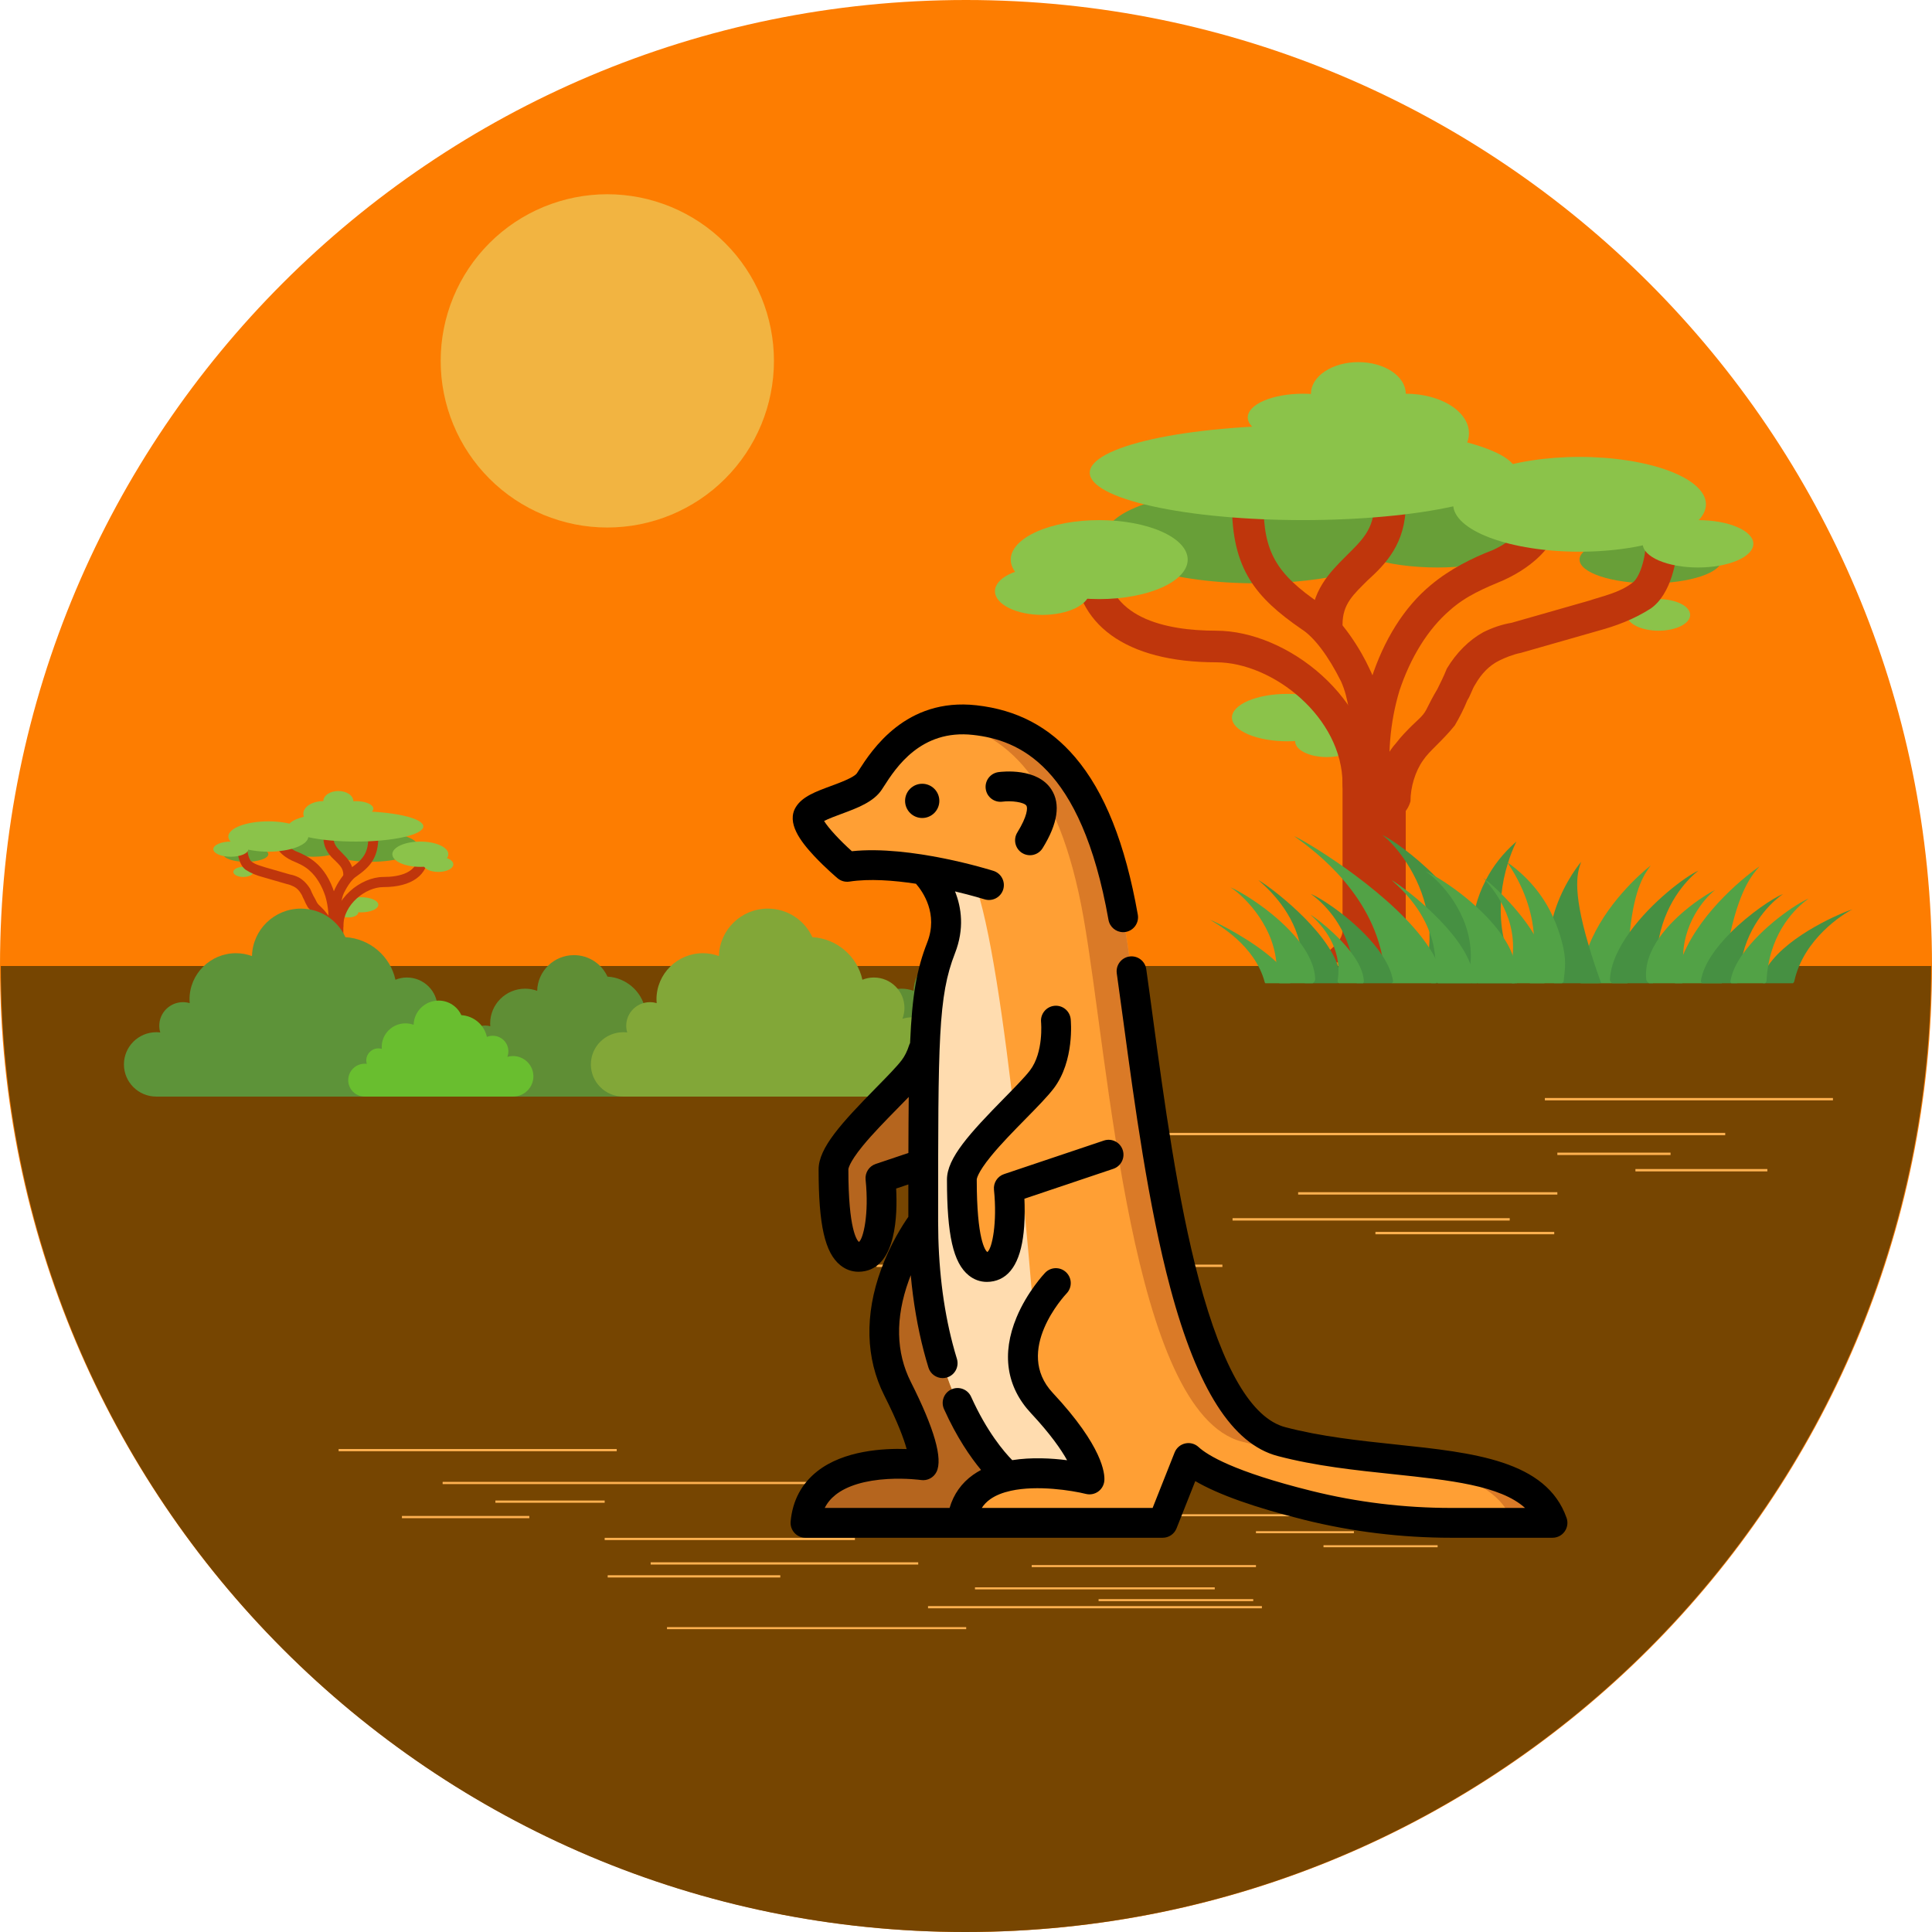 <svg xmlns="http://www.w3.org/2000/svg" width="375" viewBox="0 0 375 375" height="375" version="1.0"><defs><clipPath id="a"><path d="M 0 187.5 L 375 187.5 L 375 375 L 0 375 Z M 0 187.5"/></clipPath><clipPath id="b"><path d="M 85.535 37.703 L 150.223 37.703 L 150.223 102.391 L 85.535 102.391 Z M 85.535 37.703"/></clipPath><clipPath id="c"><path d="M 60 178 L 69 178 L 69 190.934 L 60 190.934 Z M 60 178"/></clipPath><clipPath id="d"><path d="M 62 153.434 L 69 153.434 L 69 158 L 62 158 Z M 62 153.434"/></clipPath><clipPath id="e"><path d="M 41.215 163 L 49 163 L 49 167 L 41.215 167 Z M 41.215 163"/></clipPath><clipPath id="f"><path d="M 24.035 176.324 L 95 176.324 L 95 212.887 L 24.035 212.887 Z M 24.035 176.324"/></clipPath><clipPath id="g"><path d="M 158 185 L 211.535 185 L 211.535 212.887 L 158 212.887 Z M 158 185"/></clipPath><clipPath id="h"><path d="M 85 185 L 139 185 L 139 212.887 L 85 212.887 Z M 85 185"/></clipPath><clipPath id="i"><path d="M 114 176.324 L 186 176.324 L 186 212.887 L 114 212.887 Z M 114 176.324"/></clipPath><clipPath id="j"><path d="M 67 194 L 104 194 L 104 212.887 L 67 212.887 Z M 67 194"/></clipPath><clipPath id="k"><path d="M 299 213.121 L 356 213.121 L 356 214 L 299 214 Z M 299 213.121"/></clipPath><clipPath id="l"><path d="M 170 245 L 238 245 L 238 245.934 L 170 245.934 Z M 170 245"/></clipPath><clipPath id="m"><path d="M 241 288.109 L 290.855 288.109 L 290.855 289 L 241 289 Z M 241 288.109"/></clipPath><clipPath id="n"><path d="M 129 315 L 188 315 L 188 316.234 L 129 316.234 Z M 129 315"/></clipPath><clipPath id="o"><path d="M 65 281.25 L 120 281.25 L 120 282 L 65 282 Z M 65 281.25"/></clipPath><clipPath id="p"><path d="M 180 311 L 245 311 L 245 312.188 L 180 312.188 Z M 180 311"/></clipPath><clipPath id="q"><path d="M 153 136 L 304.418 136 L 304.418 298.477 L 153 298.477 Z M 153 136"/></clipPath><clipPath id="r"><path d="M 318 100 L 340.938 100 L 340.938 111 L 318 111 Z M 318 100"/></clipPath><clipPath id="s"><path d="M 341 176 L 359.523 176 L 359.523 191 L 341 191 Z M 341 176"/></clipPath><clipPath id="t"><path d="M 234.836 178 L 251 178 L 251 191 L 234.836 191 Z M 234.836 178"/></clipPath></defs><path fill="#FD7D01" d="M 187.5 0 C 83.945 0 0 83.945 0 187.5 C 0 291.055 83.945 375 187.5 375 C 291.055 375 375 291.055 375 187.5 C 375 83.945 291.055 0 187.5 0"/><g clip-path="url(#a)"><path fill="#764501" d="M 374.84 187.5 C 374.84 291.07 290.91 375 187.34 375 C 83.773 375 0.16 291.07 0.16 187.5 Z M 374.84 187.5"/></g><g clip-path="url(#b)"><path fill="#F2B441" d="M 150.223 70.047 C 150.223 71.105 150.168 72.164 150.066 73.219 C 149.961 74.27 149.805 75.316 149.598 76.355 C 149.391 77.395 149.137 78.422 148.828 79.438 C 148.52 80.449 148.164 81.445 147.758 82.426 C 147.352 83.402 146.902 84.359 146.402 85.293 C 145.902 86.227 145.359 87.137 144.77 88.016 C 144.18 88.898 143.551 89.746 142.879 90.566 C 142.207 91.383 141.496 92.168 140.746 92.918 C 140 93.668 139.215 94.375 138.395 95.051 C 137.578 95.723 136.727 96.352 135.848 96.941 C 134.965 97.527 134.059 98.07 133.125 98.57 C 132.191 99.07 131.234 99.523 130.254 99.93 C 129.277 100.332 128.281 100.691 127.266 100.996 C 126.254 101.305 125.227 101.562 124.188 101.77 C 123.148 101.977 122.102 102.133 121.047 102.234 C 119.992 102.34 118.938 102.391 117.879 102.391 C 116.816 102.391 115.762 102.34 114.707 102.234 C 113.652 102.133 112.605 101.977 111.566 101.77 C 110.527 101.562 109.5 101.305 108.488 100.996 C 107.473 100.691 106.477 100.332 105.5 99.93 C 104.52 99.523 103.562 99.07 102.629 98.57 C 101.695 98.07 100.789 97.527 99.906 96.941 C 99.027 96.352 98.176 95.723 97.359 95.051 C 96.539 94.375 95.754 93.668 95.008 92.918 C 94.258 92.168 93.547 91.383 92.875 90.566 C 92.203 89.746 91.574 88.898 90.984 88.016 C 90.395 87.137 89.852 86.227 89.352 85.293 C 88.852 84.359 88.402 83.402 87.996 82.426 C 87.59 81.445 87.234 80.449 86.926 79.438 C 86.617 78.422 86.363 77.395 86.156 76.355 C 85.949 75.316 85.793 74.27 85.688 73.219 C 85.586 72.164 85.535 71.105 85.535 70.047 C 85.535 68.988 85.586 67.93 85.688 66.875 C 85.793 65.824 85.949 64.777 86.156 63.738 C 86.363 62.699 86.617 61.672 86.926 60.656 C 87.234 59.645 87.59 58.648 87.996 57.668 C 88.402 56.691 88.852 55.734 89.352 54.801 C 89.852 53.867 90.395 52.957 90.984 52.078 C 91.574 51.195 92.203 50.348 92.875 49.527 C 93.547 48.711 94.258 47.926 95.008 47.176 C 95.754 46.426 96.539 45.719 97.359 45.043 C 98.176 44.371 99.027 43.742 99.906 43.152 C 100.789 42.566 101.695 42.023 102.629 41.523 C 103.562 41.023 104.52 40.57 105.5 40.164 C 106.477 39.762 107.473 39.402 108.488 39.098 C 109.5 38.789 110.527 38.531 111.566 38.324 C 112.605 38.117 113.652 37.961 114.707 37.859 C 115.762 37.754 116.816 37.703 117.879 37.703 C 118.938 37.703 119.992 37.754 121.047 37.859 C 122.102 37.961 123.148 38.117 124.188 38.324 C 125.227 38.531 126.254 38.789 127.266 39.098 C 128.281 39.402 129.277 39.762 130.254 40.164 C 131.234 40.57 132.191 41.023 133.125 41.523 C 134.059 42.023 134.965 42.566 135.848 43.152 C 136.727 43.742 137.578 44.371 138.395 45.043 C 139.215 45.719 140 46.426 140.746 47.176 C 141.496 47.926 142.207 48.711 142.879 49.527 C 143.551 50.348 144.18 51.195 144.77 52.078 C 145.359 52.957 145.902 53.867 146.402 54.801 C 146.902 55.734 147.352 56.691 147.758 57.668 C 148.164 58.648 148.52 59.645 148.828 60.656 C 149.137 61.672 149.391 62.699 149.598 63.738 C 149.805 64.777 149.961 65.824 150.066 66.875 C 150.168 67.93 150.223 68.988 150.223 70.047 Z M 150.223 70.047"/></g><path fill="#8BC34A" d="M 67.613 176.109 C 67.867 176.109 68.117 176.133 68.355 176.184 C 68.594 176.234 68.801 176.305 68.984 176.395 C 69.168 176.488 69.305 176.594 69.406 176.715 C 69.504 176.836 69.551 176.961 69.551 177.09 C 69.551 177.219 69.504 177.344 69.406 177.465 C 69.305 177.586 69.168 177.691 68.984 177.785 C 68.801 177.875 68.594 177.945 68.355 177.996 C 68.117 178.047 67.867 178.07 67.613 178.07 C 67.355 178.07 67.105 178.047 66.867 177.996 C 66.633 177.945 66.422 177.875 66.238 177.785 C 66.059 177.691 65.918 177.586 65.82 177.465 C 65.719 177.344 65.672 177.219 65.672 177.09 C 65.672 176.961 65.719 176.836 65.82 176.715 C 65.918 176.594 66.059 176.488 66.238 176.395 C 66.422 176.305 66.633 176.234 66.867 176.184 C 67.105 176.133 67.355 176.109 67.613 176.109 Z M 67.613 176.109"/><path fill="#8BC34A" d="M 70.039 174.145 C 70.488 174.145 70.922 174.184 71.336 174.258 C 71.754 174.332 72.121 174.438 72.441 174.578 C 72.758 174.715 73.004 174.875 73.176 175.055 C 73.348 175.234 73.434 175.422 73.434 175.617 C 73.434 175.812 73.348 176 73.176 176.18 C 73.004 176.359 72.758 176.52 72.441 176.66 C 72.121 176.797 71.754 176.902 71.336 176.977 C 70.922 177.051 70.488 177.09 70.039 177.09 C 69.586 177.09 69.152 177.051 68.738 176.977 C 68.32 176.902 67.953 176.797 67.637 176.66 C 67.316 176.52 67.07 176.359 66.898 176.18 C 66.727 176 66.641 175.812 66.641 175.617 C 66.641 175.422 66.727 175.234 66.898 175.055 C 67.07 174.875 67.316 174.715 67.637 174.578 C 67.953 174.438 68.32 174.332 68.738 174.258 C 69.152 174.184 69.586 174.145 70.039 174.145 Z M 70.039 174.145"/><path fill="#689F38" d="M 60.816 162.367 C 61.199 162.367 61.578 162.379 61.953 162.406 C 62.328 162.43 62.691 162.469 63.047 162.516 C 63.398 162.566 63.734 162.625 64.055 162.699 C 64.371 162.77 64.664 162.852 64.938 162.941 C 65.207 163.035 65.449 163.133 65.66 163.238 C 65.871 163.348 66.051 163.461 66.199 163.578 C 66.344 163.699 66.453 163.82 66.527 163.949 C 66.605 164.074 66.641 164.203 66.641 164.332 C 66.641 164.461 66.605 164.586 66.527 164.715 C 66.453 164.84 66.344 164.961 66.199 165.082 C 66.051 165.199 65.871 165.312 65.66 165.422 C 65.449 165.527 65.207 165.629 64.938 165.719 C 64.664 165.809 64.371 165.891 64.055 165.961 C 63.734 166.035 63.398 166.094 63.047 166.145 C 62.691 166.191 62.328 166.23 61.953 166.254 C 61.578 166.281 61.199 166.293 60.816 166.293 C 60.438 166.293 60.059 166.281 59.684 166.254 C 59.309 166.23 58.941 166.191 58.59 166.145 C 58.238 166.094 57.902 166.035 57.582 165.961 C 57.266 165.891 56.973 165.809 56.699 165.719 C 56.43 165.629 56.188 165.527 55.977 165.422 C 55.766 165.312 55.586 165.199 55.438 165.082 C 55.293 164.961 55.18 164.84 55.105 164.715 C 55.031 164.586 54.996 164.461 54.996 164.332 C 54.996 164.203 55.031 164.074 55.105 163.949 C 55.18 163.82 55.293 163.699 55.438 163.578 C 55.586 163.461 55.766 163.348 55.977 163.238 C 56.188 163.133 56.43 163.035 56.699 162.941 C 56.973 162.852 57.266 162.77 57.582 162.699 C 57.902 162.625 58.238 162.566 58.59 162.516 C 58.941 162.469 59.309 162.43 59.684 162.406 C 60.059 162.379 60.438 162.367 60.816 162.367 Z M 47.715 164.332 C 48.297 164.332 48.852 164.367 49.387 164.441 C 49.922 164.516 50.395 164.625 50.805 164.762 C 51.215 164.898 51.531 165.059 51.75 165.238 C 51.973 165.418 52.082 165.609 52.082 165.801 C 52.082 165.996 51.973 166.188 51.75 166.367 C 51.531 166.547 51.215 166.707 50.805 166.844 C 50.395 166.98 49.922 167.09 49.387 167.164 C 48.852 167.238 48.297 167.273 47.715 167.273 C 47.137 167.273 46.582 167.238 46.047 167.164 C 45.512 167.09 45.039 166.98 44.629 166.844 C 44.219 166.707 43.902 166.547 43.68 166.367 C 43.461 166.188 43.348 165.996 43.348 165.801 C 43.348 165.609 43.461 165.418 43.68 165.238 C 43.902 165.059 44.219 164.898 44.629 164.762 C 45.039 164.625 45.512 164.516 46.047 164.441 C 46.582 164.367 47.137 164.332 47.715 164.332 Z M 47.715 164.332"/><path fill="#689F38" d="M 71.98 161.387 C 72.586 161.387 73.184 161.406 73.777 161.441 C 74.371 161.48 74.949 161.535 75.508 161.609 C 76.066 161.684 76.598 161.773 77.102 161.883 C 77.605 161.988 78.07 162.113 78.5 162.25 C 78.926 162.387 79.309 162.535 79.645 162.695 C 79.98 162.855 80.266 163.023 80.496 163.203 C 80.727 163.383 80.902 163.566 81.02 163.758 C 81.141 163.945 81.199 164.137 81.199 164.332 C 81.199 164.523 81.141 164.715 81.02 164.906 C 80.902 165.094 80.727 165.277 80.496 165.457 C 80.266 165.637 79.98 165.805 79.645 165.965 C 79.309 166.129 78.926 166.277 78.5 166.414 C 78.07 166.551 77.605 166.672 77.102 166.777 C 76.598 166.887 76.066 166.977 75.508 167.051 C 74.949 167.125 74.371 167.18 73.777 167.219 C 73.184 167.258 72.586 167.273 71.98 167.273 C 71.375 167.273 70.773 167.258 70.18 167.219 C 69.586 167.18 69.012 167.125 68.449 167.051 C 67.891 166.977 67.359 166.887 66.855 166.777 C 66.352 166.672 65.887 166.551 65.461 166.414 C 65.031 166.277 64.648 166.129 64.312 165.965 C 63.977 165.805 63.691 165.637 63.461 165.457 C 63.23 165.277 63.055 165.094 62.938 164.906 C 62.816 164.715 62.758 164.523 62.758 164.332 C 62.758 164.137 62.816 163.945 62.938 163.758 C 63.055 163.566 63.23 163.383 63.461 163.203 C 63.691 163.023 63.977 162.855 64.312 162.695 C 64.648 162.535 65.031 162.387 65.461 162.25 C 65.887 162.113 66.352 161.988 66.855 161.883 C 67.359 161.773 67.891 161.684 68.449 161.609 C 69.012 161.535 69.586 161.48 70.18 161.441 C 70.773 161.406 71.375 161.387 71.98 161.387 Z M 71.98 161.387"/><path fill="#8BC34A" d="M 47.23 168.258 C 47.488 168.258 47.734 168.281 47.973 168.332 C 48.211 168.379 48.422 168.453 48.605 168.543 C 48.785 168.637 48.926 168.742 49.023 168.863 C 49.121 168.98 49.172 169.109 49.172 169.238 C 49.172 169.367 49.121 169.492 49.023 169.613 C 48.926 169.734 48.785 169.84 48.605 169.934 C 48.422 170.023 48.211 170.094 47.973 170.145 C 47.734 170.195 47.488 170.219 47.23 170.219 C 46.973 170.219 46.727 170.195 46.488 170.145 C 46.25 170.094 46.039 170.023 45.859 169.934 C 45.676 169.84 45.535 169.734 45.438 169.613 C 45.34 169.492 45.289 169.367 45.289 169.238 C 45.289 169.109 45.34 168.98 45.438 168.863 C 45.535 168.742 45.676 168.637 45.859 168.543 C 46.039 168.453 46.25 168.379 46.488 168.332 C 46.727 168.281 46.973 168.258 47.23 168.258 Z M 47.23 168.258"/><g clip-path="url(#c)"><path fill="#BF360C" d="M 62.758 188.867 L 62.758 178.07 L 66.641 178.07 L 66.641 188.867 C 66.641 189.848 68.582 190.828 68.582 190.828 L 60.816 190.828 C 60.816 190.828 62.758 189.848 62.758 188.867 Z M 62.758 188.867"/></g><path fill="#BF360C" d="M 63.633 181.898 C 64.117 181.898 64.602 181.508 64.602 180.918 C 64.602 179.543 64.215 178.168 63.34 177.188 C 63.051 176.797 62.66 176.402 62.371 176.109 C 62.078 175.812 61.691 175.52 61.496 175.125 C 61.305 174.734 61.109 174.34 60.816 173.852 C 60.625 173.457 60.43 173.066 60.234 172.574 C 59.652 171.594 58.879 170.809 58.004 170.316 C 57.422 170.023 56.84 169.828 56.258 169.727 L 51.5 168.355 C 50.629 168.059 49.656 167.863 48.883 167.273 C 48.395 166.98 48.008 165.703 48.008 164.625 C 48.008 164.035 47.621 163.645 47.035 163.645 C 46.453 163.645 46.066 164.035 46.066 164.625 C 46.066 165.801 46.453 167.961 47.715 168.844 C 48.785 169.531 49.852 169.926 50.918 170.219 L 55.676 171.594 C 56.16 171.691 56.645 171.887 57.031 172.082 C 57.617 172.379 58.102 172.871 58.488 173.555 C 58.684 173.852 58.781 174.242 58.973 174.539 C 59.168 175.027 59.461 175.617 59.75 176.109 C 60.141 176.598 60.527 176.992 60.914 177.383 C 61.207 177.68 61.496 177.973 61.691 178.266 C 62.176 178.953 62.469 179.938 62.469 180.82 C 62.66 181.508 63.148 181.898 63.633 181.898 Z M 65.672 180.723 C 66.254 180.723 66.641 180.328 66.641 179.738 C 66.641 175.617 70.91 172.184 74.406 172.184 C 79.938 172.184 83.141 169.828 83.141 165.801 C 83.141 165.215 82.75 164.82 82.168 164.82 C 81.586 164.82 81.199 165.215 81.199 165.801 C 81.199 169.434 77.512 170.219 74.406 170.219 C 70.039 170.219 64.699 174.441 64.699 179.738 C 64.699 180.328 65.09 180.723 65.672 180.723 Z M 65.672 180.723"/><path fill="#BF360C" d="M 64.508 181.309 C 64.992 181.309 65.379 180.918 65.477 180.426 C 65.77 177.875 65.574 175.422 64.895 173.262 C 64.117 170.809 62.855 168.746 61.207 167.371 C 60.043 166.391 58.684 165.703 57.422 165.215 C 57.422 165.215 55.094 164.23 55.094 162.465 C 55.094 161.875 54.703 161.484 54.121 161.484 C 53.539 161.484 53.152 161.875 53.152 162.465 C 53.152 165.508 56.355 166.883 56.742 167.078 C 57.906 167.57 59.07 168.059 60.043 168.941 C 61.402 170.121 62.469 171.887 63.148 173.949 C 63.73 175.91 63.922 178.07 63.633 180.328 C 63.535 180.82 63.922 181.309 64.508 181.406 C 64.41 181.309 64.508 181.309 64.508 181.309 Z M 64.508 181.309"/><path fill="#BF360C" d="M 64.797 182.488 C 65.281 182.488 65.77 182.094 65.77 181.605 C 65.863 180.133 65.961 178.66 66.059 177.09 C 66.156 175.715 66.254 174.441 66.738 173.359 C 67.516 171.789 68.387 170.613 69.164 170.121 C 71.98 168.156 73.434 166.391 73.434 162.367 C 73.434 161.777 73.047 161.387 72.465 161.387 C 71.883 161.387 71.492 161.777 71.492 162.367 C 71.492 165.312 70.719 166.688 68 168.551 C 66.641 169.531 65.477 171.496 64.992 172.574 C 64.312 173.949 64.215 175.324 64.117 176.992 C 64.02 178.465 63.922 180.035 63.828 181.508 C 63.828 181.996 64.215 182.488 64.797 182.488 Z M 64.797 182.488"/><path fill="#BF360C" d="M 67.613 170.809 C 68.195 170.809 68.582 170.414 68.582 169.828 C 68.582 167.766 67.418 166.586 66.445 165.605 C 65.477 164.625 64.699 163.938 64.699 162.367 C 64.699 161.777 64.312 161.387 63.73 161.387 C 63.148 161.387 62.758 161.777 62.758 162.367 C 62.758 164.82 64.02 166.098 65.09 167.078 C 65.961 167.961 66.641 168.551 66.641 169.828 C 66.641 170.414 67.031 170.809 67.613 170.809 Z M 67.613 170.809"/><g clip-path="url(#d)"><path fill="#8BC34A" d="M 65.672 153.535 C 66.059 153.535 66.43 153.586 66.785 153.684 C 67.141 153.785 67.457 153.926 67.73 154.109 C 68.004 154.293 68.211 154.504 68.359 154.746 C 68.508 154.988 68.582 155.238 68.582 155.496 C 68.582 155.758 68.508 156.008 68.359 156.25 C 68.211 156.488 68.004 156.703 67.73 156.887 C 67.457 157.07 67.141 157.211 66.785 157.312 C 66.43 157.41 66.059 157.461 65.672 157.461 C 65.285 157.461 64.914 157.41 64.555 157.312 C 64.199 157.211 63.887 157.07 63.613 156.887 C 63.34 156.703 63.129 156.488 62.98 156.25 C 62.832 156.008 62.758 155.758 62.758 155.496 C 62.758 155.238 62.832 154.988 62.98 154.746 C 63.129 154.504 63.34 154.293 63.613 154.109 C 63.887 153.926 64.199 153.785 64.555 153.684 C 64.914 153.586 65.285 153.535 65.672 153.535 Z M 65.672 153.535"/></g><path fill="#8BC34A" d="M 69.066 155.496 C 69.52 155.496 69.949 155.535 70.367 155.609 C 70.785 155.684 71.152 155.789 71.469 155.93 C 71.789 156.066 72.031 156.227 72.207 156.406 C 72.379 156.586 72.465 156.773 72.465 156.969 C 72.465 157.164 72.379 157.352 72.207 157.531 C 72.031 157.715 71.789 157.871 71.469 158.012 C 71.152 158.148 70.785 158.254 70.367 158.328 C 69.949 158.406 69.52 158.441 69.066 158.441 C 68.617 158.441 68.184 158.406 67.766 158.328 C 67.352 158.254 66.984 158.148 66.664 158.012 C 66.348 157.871 66.102 157.715 65.93 157.531 C 65.758 157.352 65.672 157.164 65.672 156.969 C 65.672 156.773 65.758 156.586 65.93 156.406 C 66.102 156.227 66.348 156.066 66.664 155.93 C 66.984 155.789 67.352 155.684 67.766 155.609 C 68.184 155.535 68.617 155.496 69.066 155.496 Z M 69.066 155.496"/><path fill="#8BC34A" d="M 69.066 157.461 C 69.926 157.461 70.781 157.48 71.625 157.516 C 72.469 157.555 73.285 157.609 74.082 157.684 C 74.875 157.758 75.633 157.848 76.348 157.957 C 77.062 158.062 77.723 158.188 78.332 158.324 C 78.941 158.461 79.484 158.609 79.961 158.77 C 80.438 158.93 80.844 159.098 81.172 159.277 C 81.5 159.457 81.75 159.641 81.918 159.832 C 82.086 160.02 82.168 160.211 82.168 160.406 C 82.168 160.598 82.086 160.789 81.918 160.98 C 81.75 161.168 81.5 161.352 81.172 161.531 C 80.844 161.711 80.438 161.879 79.961 162.039 C 79.484 162.203 78.941 162.352 78.332 162.488 C 77.723 162.625 77.062 162.746 76.348 162.852 C 75.633 162.961 74.875 163.051 74.082 163.125 C 73.285 163.199 72.469 163.254 71.625 163.293 C 70.781 163.332 69.926 163.348 69.066 163.348 C 68.207 163.348 67.355 163.332 66.512 163.293 C 65.668 163.254 64.848 163.199 64.055 163.125 C 63.258 163.051 62.504 162.961 61.789 162.852 C 61.074 162.746 60.41 162.625 59.805 162.488 C 59.195 162.352 58.652 162.203 58.172 162.039 C 57.695 161.879 57.293 161.711 56.965 161.531 C 56.633 161.352 56.387 161.168 56.219 160.98 C 56.051 160.789 55.965 160.598 55.965 160.406 C 55.965 160.211 56.051 160.02 56.219 159.832 C 56.387 159.641 56.633 159.457 56.965 159.277 C 57.293 159.098 57.695 158.93 58.172 158.77 C 58.652 158.609 59.195 158.461 59.805 158.324 C 60.41 158.188 61.074 158.062 61.789 157.957 C 62.504 157.848 63.258 157.758 64.055 157.684 C 64.848 157.609 65.668 157.555 66.512 157.516 C 67.355 157.48 68.207 157.461 69.066 157.461 Z M 69.066 157.461"/><path fill="#8BC34A" d="M 62.758 155.496 C 63.273 155.496 63.77 155.559 64.246 155.684 C 64.719 155.809 65.141 155.984 65.504 156.215 C 65.867 156.445 66.148 156.711 66.344 157.012 C 66.543 157.312 66.641 157.625 66.641 157.949 C 66.641 158.277 66.543 158.59 66.344 158.891 C 66.148 159.191 65.867 159.457 65.504 159.688 C 65.141 159.918 64.719 160.094 64.246 160.219 C 63.77 160.344 63.273 160.406 62.758 160.406 C 62.246 160.406 61.75 160.344 61.273 160.219 C 60.797 160.094 60.379 159.918 60.016 159.688 C 59.648 159.457 59.371 159.191 59.172 158.891 C 58.977 158.59 58.879 158.277 58.879 157.949 C 58.879 157.625 58.977 157.312 59.172 157.012 C 59.371 156.711 59.648 156.445 60.016 156.215 C 60.379 155.984 60.797 155.809 61.273 155.684 C 61.75 155.559 62.246 155.496 62.758 155.496 Z M 81.586 163.348 C 81.945 163.348 82.297 163.363 82.648 163.395 C 82.996 163.426 83.336 163.473 83.668 163.535 C 83.996 163.598 84.309 163.672 84.605 163.762 C 84.902 163.852 85.176 163.953 85.43 164.066 C 85.684 164.18 85.906 164.305 86.105 164.441 C 86.305 164.574 86.473 164.715 86.609 164.863 C 86.746 165.012 86.848 165.164 86.918 165.324 C 86.988 165.48 87.023 165.641 87.023 165.801 C 87.023 165.965 86.988 166.125 86.918 166.281 C 86.848 166.438 86.746 166.594 86.609 166.742 C 86.473 166.891 86.305 167.031 86.105 167.164 C 85.906 167.301 85.684 167.422 85.43 167.539 C 85.176 167.652 84.902 167.754 84.605 167.844 C 84.309 167.934 83.996 168.008 83.668 168.07 C 83.336 168.133 82.996 168.176 82.648 168.211 C 82.297 168.242 81.945 168.258 81.586 168.258 C 81.23 168.258 80.875 168.242 80.527 168.211 C 80.176 168.176 79.836 168.133 79.508 168.07 C 79.176 168.008 78.863 167.934 78.566 167.844 C 78.27 167.754 77.996 167.652 77.742 167.539 C 77.492 167.422 77.266 167.301 77.066 167.164 C 76.871 167.031 76.703 166.891 76.566 166.742 C 76.43 166.594 76.324 166.438 76.258 166.281 C 76.188 166.125 76.152 165.965 76.152 165.801 C 76.152 165.641 76.188 165.48 76.258 165.324 C 76.324 165.164 76.43 165.012 76.566 164.863 C 76.703 164.715 76.871 164.574 77.066 164.441 C 77.266 164.305 77.492 164.18 77.742 164.066 C 77.996 163.953 78.27 163.852 78.566 163.762 C 78.863 163.672 79.176 163.598 79.508 163.535 C 79.836 163.473 80.176 163.426 80.527 163.395 C 80.875 163.363 81.23 163.348 81.586 163.348 Z M 81.586 163.348"/><path fill="#8BC34A" d="M 85.082 166.293 C 85.465 166.293 85.84 166.332 86.195 166.406 C 86.551 166.48 86.867 166.586 87.141 166.723 C 87.414 166.863 87.621 167.023 87.77 167.203 C 87.918 167.383 87.992 167.57 87.992 167.766 C 87.992 167.961 87.918 168.148 87.77 168.328 C 87.621 168.508 87.414 168.668 87.141 168.805 C 86.867 168.945 86.551 169.051 86.195 169.125 C 85.84 169.199 85.465 169.238 85.082 169.238 C 84.695 169.238 84.324 169.199 83.965 169.125 C 83.609 169.051 83.293 168.945 83.023 168.805 C 82.75 168.668 82.539 168.508 82.391 168.328 C 82.242 168.148 82.168 167.961 82.168 167.766 C 82.168 167.57 82.242 167.383 82.391 167.203 C 82.539 167.023 82.75 166.863 83.023 166.723 C 83.293 166.586 83.609 166.48 83.965 166.406 C 84.324 166.332 84.695 166.293 85.082 166.293 Z M 52.082 159.422 C 52.594 159.422 53.098 159.441 53.598 159.48 C 54.098 159.516 54.582 159.574 55.055 159.648 C 55.527 159.723 55.973 159.812 56.398 159.918 C 56.82 160.027 57.215 160.148 57.574 160.285 C 57.934 160.422 58.258 160.57 58.539 160.73 C 58.824 160.891 59.062 161.062 59.258 161.242 C 59.453 161.418 59.598 161.605 59.699 161.793 C 59.797 161.984 59.848 162.176 59.848 162.367 C 59.848 162.562 59.797 162.754 59.699 162.941 C 59.598 163.133 59.453 163.316 59.258 163.496 C 59.062 163.672 58.824 163.844 58.539 164.004 C 58.258 164.164 57.934 164.312 57.574 164.449 C 57.215 164.586 56.82 164.707 56.398 164.816 C 55.973 164.922 55.527 165.016 55.055 165.086 C 54.582 165.16 54.098 165.219 53.598 165.254 C 53.098 165.293 52.594 165.312 52.082 165.312 C 51.574 165.312 51.07 165.293 50.57 165.254 C 50.07 165.219 49.582 165.16 49.113 165.086 C 48.641 165.016 48.195 164.922 47.77 164.816 C 47.348 164.707 46.953 164.586 46.594 164.449 C 46.234 164.312 45.91 164.164 45.629 164.004 C 45.344 163.844 45.105 163.672 44.91 163.496 C 44.715 163.316 44.566 163.133 44.469 162.941 C 44.371 162.754 44.32 162.562 44.32 162.367 C 44.32 162.176 44.371 161.984 44.469 161.793 C 44.566 161.605 44.715 161.418 44.91 161.242 C 45.105 161.062 45.344 160.891 45.629 160.73 C 45.91 160.57 46.234 160.422 46.594 160.285 C 46.953 160.148 47.348 160.027 47.77 159.918 C 48.195 159.812 48.641 159.723 49.113 159.648 C 49.582 159.574 50.07 159.516 50.57 159.48 C 51.07 159.441 51.574 159.422 52.082 159.422 Z M 52.082 159.422"/><g clip-path="url(#e)"><path fill="#8BC34A" d="M 44.805 163.348 C 45.254 163.348 45.688 163.387 46.105 163.461 C 46.52 163.535 46.887 163.641 47.207 163.781 C 47.523 163.918 47.77 164.078 47.941 164.258 C 48.117 164.438 48.203 164.625 48.203 164.82 C 48.203 165.016 48.117 165.203 47.941 165.383 C 47.77 165.566 47.523 165.723 47.207 165.863 C 46.887 166 46.52 166.105 46.105 166.18 C 45.688 166.258 45.254 166.293 44.805 166.293 C 44.355 166.293 43.922 166.258 43.504 166.18 C 43.09 166.105 42.723 166 42.402 165.863 C 42.086 165.723 41.84 165.566 41.668 165.383 C 41.496 165.203 41.406 165.016 41.406 164.82 C 41.406 164.625 41.496 164.438 41.668 164.258 C 41.84 164.078 42.086 163.918 42.402 163.781 C 42.723 163.641 43.09 163.535 43.504 163.461 C 43.922 163.387 44.355 163.348 44.805 163.348 Z M 44.805 163.348"/></g><g clip-path="url(#f)"><path fill="#5D9339" d="M 86.66 197.438 C 85.918 197.438 85.203 197.547 84.523 197.738 C 84.773 197.086 84.918 196.375 84.918 195.633 C 84.918 192.375 82.258 189.734 78.98 189.734 C 78.191 189.734 77.441 189.891 76.754 190.168 C 75.762 185.629 71.832 182.191 67.039 181.902 C 65.547 178.637 62.246 176.363 58.402 176.363 C 53.234 176.363 49.035 180.465 48.91 185.57 C 47.945 185.219 46.902 185.016 45.812 185.016 C 40.824 185.016 36.785 189.031 36.785 193.98 C 36.785 194.23 36.801 194.469 36.82 194.711 C 36.406 194.586 35.973 194.52 35.516 194.52 C 32.977 194.52 30.914 196.57 30.914 199.098 C 30.914 199.551 30.984 199.988 31.109 200.402 C 30.855 200.371 30.602 200.352 30.34 200.352 C 26.871 200.352 24.055 203.152 24.055 206.602 C 24.055 210.051 26.871 212.848 30.34 212.848 C 33.812 212.848 82.375 212.848 86.66 212.848 C 90.945 212.848 94.418 209.398 94.418 205.141 C 94.418 200.887 90.945 197.438 86.66 197.438"/></g><g clip-path="url(#g)"><path fill="#5F8E35" d="M 205.734 201.25 C 205.172 201.25 204.637 201.332 204.121 201.477 C 204.312 200.984 204.422 200.453 204.422 199.895 C 204.422 197.441 202.422 195.453 199.953 195.453 C 199.363 195.453 198.797 195.57 198.277 195.781 C 197.535 192.363 194.574 189.773 190.969 189.559 C 189.844 187.102 187.359 185.391 184.465 185.391 C 180.574 185.391 177.418 188.48 177.324 192.32 C 176.598 192.055 175.812 191.902 174.992 191.902 C 171.238 191.902 168.199 194.922 168.199 198.652 C 168.199 198.836 168.211 199.016 168.227 199.199 C 167.918 199.105 167.586 199.055 167.246 199.055 C 165.332 199.055 163.777 200.598 163.777 202.5 C 163.777 202.84 163.832 203.172 163.926 203.48 C 163.734 203.461 163.547 203.445 163.352 203.445 C 160.734 203.445 158.617 205.547 158.617 208.145 C 158.617 210.742 160.734 212.848 163.352 212.848 C 165.965 212.848 202.512 212.848 205.734 212.848 C 208.957 212.848 211.57 210.254 211.57 207.047 C 211.57 203.844 208.957 201.25 205.734 201.25"/></g><g clip-path="url(#h)"><path fill="#5F8E35" d="M 132.676 201.25 C 132.117 201.25 131.578 201.332 131.066 201.477 C 131.254 200.984 131.363 200.453 131.363 199.895 C 131.363 197.441 129.363 195.453 126.895 195.453 C 126.301 195.453 125.738 195.57 125.223 195.781 C 124.477 192.363 121.516 189.773 117.91 189.559 C 116.785 187.102 114.301 185.391 111.406 185.391 C 107.516 185.391 104.359 188.48 104.266 192.32 C 103.539 192.055 102.754 191.902 101.934 191.902 C 98.18 191.902 95.141 194.922 95.141 198.652 C 95.141 198.836 95.152 199.016 95.164 199.199 C 94.855 199.105 94.527 199.055 94.188 199.055 C 92.273 199.055 90.723 200.598 90.723 202.5 C 90.723 202.84 90.773 203.172 90.867 203.48 C 90.68 203.461 90.488 203.445 90.293 203.445 C 87.68 203.445 85.559 205.547 85.559 208.145 C 85.559 210.742 87.68 212.848 90.293 212.848 C 92.906 212.848 129.453 212.848 132.676 212.848 C 135.898 212.848 138.512 210.254 138.512 207.047 C 138.512 203.844 135.898 201.25 132.676 201.25"/></g><g clip-path="url(#i)"><path fill="#82A738" d="M 177.297 197.438 C 176.555 197.438 175.836 197.547 175.156 197.738 C 175.41 197.086 175.555 196.375 175.555 195.633 C 175.555 192.375 172.895 189.734 169.617 189.734 C 168.828 189.734 168.078 189.891 167.391 190.168 C 166.398 185.629 162.469 182.191 157.676 181.902 C 156.184 178.637 152.879 176.363 149.035 176.363 C 143.867 176.363 139.672 180.465 139.547 185.57 C 138.578 185.219 137.539 185.016 136.445 185.016 C 131.461 185.016 127.422 189.031 127.422 193.98 C 127.422 194.23 127.438 194.469 127.457 194.711 C 127.043 194.586 126.605 194.52 126.156 194.52 C 123.613 194.52 121.551 196.57 121.551 199.098 C 121.551 199.551 121.621 199.988 121.742 200.402 C 121.496 200.371 121.238 200.352 120.977 200.352 C 117.508 200.352 114.688 203.152 114.688 206.602 C 114.688 210.051 117.508 212.848 120.977 212.848 C 124.453 212.848 173.012 212.848 177.297 212.848 C 181.582 212.848 185.051 209.398 185.051 205.141 C 185.051 200.887 181.582 197.438 177.297 197.438"/></g><g clip-path="url(#j)"><path fill="#69BE2F" d="M 99.566 204.977 C 99.188 204.977 98.824 205.031 98.477 205.133 C 98.602 204.797 98.676 204.438 98.676 204.055 C 98.676 202.391 97.32 201.039 95.645 201.039 C 95.242 201.039 94.855 201.121 94.504 201.262 C 94.004 198.945 91.992 197.188 89.547 197.043 C 88.781 195.375 87.094 194.211 85.133 194.211 C 82.492 194.211 80.348 196.309 80.285 198.914 C 79.793 198.734 79.262 198.633 78.703 198.633 C 76.156 198.633 74.09 200.684 74.09 203.211 C 74.09 203.34 74.098 203.461 74.109 203.582 C 73.898 203.52 73.68 203.488 73.445 203.488 C 72.148 203.488 71.094 204.535 71.094 205.824 C 71.094 206.055 71.129 206.281 71.191 206.492 C 71.062 206.477 70.934 206.465 70.801 206.465 C 69.027 206.465 67.59 207.895 67.59 209.66 C 67.59 211.422 69.027 212.848 70.801 212.848 C 72.578 212.848 97.379 212.848 99.566 212.848 C 101.754 212.848 103.531 211.086 103.531 208.914 C 103.531 206.738 101.754 204.977 99.566 204.977"/></g><g clip-path="url(#k)"><path fill="#FFB150" d="M 299.855 213.121 L 355.773 213.121 L 355.773 213.582 L 299.855 213.582 Z M 299.855 213.121"/></g><path fill="#FFB150" d="M 302.281 223.727 L 324.254 223.727 L 324.254 224.188 L 302.281 224.188 Z M 302.281 223.727"/><path fill="#FFB150" d="M 317.434 226.906 L 343.043 226.906 L 343.043 227.367 L 317.434 227.367 Z M 317.434 226.906"/><path fill="#FFB150" d="M 251.969 231.406 L 302.281 231.406 L 302.281 231.867 L 251.969 231.867 Z M 251.969 231.406"/><path fill="#FFB150" d="M 239.238 236.445 L 293.035 236.445 L 293.035 236.906 L 239.238 236.906 Z M 239.238 236.445"/><path fill="#FFB150" d="M 266.969 239.109 L 301.676 239.109 L 301.676 239.57 L 266.969 239.57 Z M 266.969 239.109"/><path fill="#FFB150" d="M 203.172 219.887 L 334.863 219.887 L 334.863 220.348 L 203.172 220.348 Z M 203.172 219.887"/><g clip-path="url(#l)"><path fill="#FFB150" d="M 170.133 245.457 L 237.266 245.457 L 237.266 245.918 L 170.133 245.918 Z M 170.133 245.457"/></g><g clip-path="url(#m)"><path fill="#FFB150" d="M 241.68 288.109 L 290.055 288.109 L 290.055 288.504 L 241.68 288.504 Z M 241.68 288.109"/></g><path fill="#FFB150" d="M 243.781 297.199 L 262.789 297.199 L 262.789 297.594 L 243.781 297.594 Z M 243.781 297.199"/><path fill="#FFB150" d="M 256.891 299.926 L 279.043 299.926 L 279.043 300.32 L 256.891 300.32 Z M 256.891 299.926"/><path fill="#FFB150" d="M 200.254 303.781 L 243.781 303.781 L 243.781 304.176 L 200.254 304.176 Z M 200.254 303.781"/><path fill="#FFB150" d="M 189.242 308.102 L 235.781 308.102 L 235.781 308.496 L 189.242 308.496 Z M 189.242 308.102"/><path fill="#FFB150" d="M 213.234 310.387 L 243.254 310.387 L 243.254 310.781 L 213.234 310.781 Z M 213.234 310.387"/><path fill="#FFB150" d="M 158.043 293.91 L 271.965 293.91 L 271.965 294.305 L 158.043 294.305 Z M 158.043 293.91"/><g clip-path="url(#n)"><path fill="#FFB150" d="M 129.465 315.824 L 187.539 315.824 L 187.539 316.219 L 129.465 316.219 Z M 129.465 315.824"/></g><g clip-path="url(#o)"><path fill="#FFB150" d="M 119.707 281.25 L 65.727 281.25 L 65.727 281.684 L 119.707 281.684 Z M 119.707 281.25"/></g><path fill="#FFB150" d="M 117.367 291.25 L 96.156 291.25 L 96.156 291.684 L 117.367 291.684 Z M 117.367 291.25"/><path fill="#FFB150" d="M 102.738 294.246 L 78.016 294.246 L 78.016 294.68 L 102.738 294.68 Z M 102.738 294.246"/><path fill="#FFB150" d="M 165.938 298.492 L 117.367 298.492 L 117.367 298.926 L 165.938 298.926 Z M 165.938 298.492"/><path fill="#FFB150" d="M 178.227 303.242 L 126.293 303.242 L 126.293 303.676 L 178.227 303.676 Z M 178.227 303.242"/><path fill="#FFB150" d="M 151.453 305.754 L 117.953 305.754 L 117.953 306.188 L 151.453 306.188 Z M 151.453 305.754"/><path fill="#FFB150" d="M 213.043 287.629 L 85.914 287.629 L 85.914 288.062 L 213.043 288.062 Z M 213.043 287.629"/><g clip-path="url(#p)"><path fill="#FFB150" d="M 244.934 311.738 L 180.129 311.738 L 180.129 312.172 L 244.934 312.172 Z M 244.934 311.738"/></g><path fill="#B5651E" d="M 195.574 286.535 C 195.574 286.535 179.199 273.445 179.199 237.121 C 179.199 237.121 166.258 253.77 174.219 269.555 C 180.441 281.891 179.188 284.41 179.188 284.41 C 179.188 284.41 157.676 281.293 156.34 295.582 L 186.695 295.582 C 187.215 290.039 191.062 287.531 195.574 286.535 Z M 195.574 286.535"/><path fill="#B5651E" d="M 179.203 203.797 C 178.785 205.098 178.18 206.395 177.312 207.543 C 173.883 212.047 161.781 222.156 161.781 226.984 C 161.781 234.754 162.363 244.938 167.355 243.875 C 172.348 242.816 170.887 228.668 170.887 228.668 L 179.199 225.875"/><path fill="#FF9F34" d="M 248.727 279.812 C 227.223 274.152 222.996 206.254 218.004 178.039 C 213.012 149.824 201.871 141.188 189.199 139.773 C 176.523 138.355 170.762 148.613 168.738 151.676 C 166.719 154.738 158.473 155.684 156.938 158.16 C 155.402 160.637 164.434 168.254 164.434 168.254 C 168.922 167.566 174.352 168.035 179.199 168.828 L 179.199 168.832 L 179.797 169.449 C 181.398 171.238 185.488 176.762 182.668 183.977 C 179.211 192.816 179.199 200.797 179.199 237.121 C 179.199 273.445 195.574 286.535 195.574 286.535 C 191.062 287.531 187.215 290.039 186.695 295.582 L 225.684 295.582 L 230.676 282.996 C 234.785 286.777 244.918 289.973 253.879 292.195 C 262.949 294.449 272.301 295.582 281.691 295.582 L 301.344 295.582 C 296.352 281.438 270.238 285.469 248.727 279.812 Z M 248.727 279.812"/><path fill="#DA7A27" d="M 248.727 279.812 C 227.223 274.152 222.996 206.254 218.004 178.039 C 213.012 149.824 201.871 141.188 189.199 139.773 C 186.984 139.523 184.984 139.641 183.172 140.004 C 195.145 141.992 205.527 151.078 210.301 178.039 C 215.293 206.254 219.516 274.152 241.023 279.812 C 262.531 285.469 288.648 281.438 293.641 295.582 L 301.348 295.582 C 296.352 281.438 270.238 285.469 248.727 279.812 Z M 248.727 279.812"/><path fill="#FFDCAF" d="M 179.199 237.121 C 179.199 273.441 195.57 286.531 195.574 286.535 C 202.695 284.965 211.473 287.16 211.473 287.16 C 211.473 287.16 211.508 286.746 211.293 285.887 L 210.816 284.441 C 209.883 282.078 207.633 278.117 202.227 272.328 C 196.59 266.293 198.484 259.348 201.023 254.621 L 200.453 252.887 C 200.453 252.887 195.223 186.797 189.043 170.961 C 186.691 170.336 183.141 169.477 179.199 168.828 L 179.199 168.832 L 179.797 169.449 C 181.398 171.238 185.488 176.762 182.668 183.977 C 179.211 192.816 179.199 200.797 179.199 237.121 Z M 179.199 237.121"/><path fill="#FFDCAF" d="M 194.82 286.719 C 194.805 286.723 194.789 286.727 194.773 286.73 C 194.789 286.727 194.805 286.723 194.82 286.719 Z M 194.82 286.719"/><path fill="#FF9F34" d="M 204.945 198.102 C 204.945 198.102 205.652 205 202.227 209.508 C 198.801 214.016 186.695 224.125 186.695 228.953 C 186.695 236.723 187.277 246.906 192.27 245.844 C 197.266 244.781 195.805 230.637 195.805 230.637 L 215.176 224.125"/><path d="M 198.395 165.566 C 198.867 165.859 199.395 166 199.914 166 C 200.879 166 201.824 165.512 202.371 164.629 C 205.316 159.871 205.891 156.039 204.078 153.238 C 201.328 148.984 194.566 149.762 193.805 149.867 C 192.223 150.078 191.113 151.535 191.328 153.121 C 191.539 154.703 192.992 155.816 194.578 155.602 C 196.293 155.371 198.777 155.688 199.23 156.387 C 199.484 156.781 199.445 158.375 197.461 161.582 C 196.621 162.938 197.039 164.723 198.395 165.566 Z M 198.395 165.566"/><g clip-path="url(#q)"><path d="M 304.07 294.617 C 300.129 283.457 286.02 281.969 271.082 280.391 C 263.867 279.629 256.406 278.84 249.461 277.012 C 242.961 275.301 237.332 265.703 232.734 248.488 C 228.543 232.801 225.91 213.305 223.793 197.645 C 223.34 194.285 222.914 191.113 222.488 188.117 C 222.266 186.535 220.805 185.434 219.223 185.656 C 217.645 185.883 216.543 187.344 216.766 188.93 C 217.188 191.906 217.617 195.07 218.07 198.422 C 220.207 214.246 222.867 233.941 227.152 249.984 C 232.398 269.629 239.215 280.301 247.996 282.613 C 255.363 284.551 263.047 285.363 270.477 286.145 C 281.43 287.305 291.184 288.332 296.012 292.691 L 281.691 292.691 C 272.52 292.691 263.398 291.578 254.574 289.387 C 239.461 285.633 234.34 282.438 232.633 280.863 C 231.934 280.219 230.961 279.961 230.031 280.176 C 229.105 280.387 228.344 281.043 227.992 281.926 L 223.723 292.691 L 190.566 292.691 C 190.98 292.039 191.523 291.48 192.203 290.996 C 193.297 290.219 194.676 289.695 196.188 289.363 C 196.195 289.359 196.207 289.359 196.215 289.355 C 201.352 288.23 208.055 289.293 210.773 289.969 C 211.594 290.172 212.465 290.008 213.152 289.516 C 213.844 289.023 214.281 288.25 214.352 287.406 C 214.469 286.043 214.086 280.793 204.336 270.352 C 196.703 262.18 206.613 251.488 207.039 251.039 C 208.137 249.883 208.09 248.055 206.938 246.953 C 205.785 245.848 203.957 245.891 202.855 247.047 C 202.715 247.195 199.371 250.738 197.309 255.707 C 194.375 262.766 195.344 269.199 200.117 274.305 C 203.867 278.32 205.957 281.336 207.125 283.43 C 204.137 283.047 200.238 282.82 196.473 283.414 C 194.902 281.816 191.547 277.902 188.496 271.121 C 187.844 269.664 186.133 269.016 184.676 269.672 C 183.223 270.328 182.574 272.039 183.23 273.496 C 185.699 278.996 188.379 282.852 190.422 285.316 C 189.883 285.602 189.363 285.918 188.867 286.27 C 186.629 287.855 185.086 290.047 184.316 292.688 L 160.082 292.688 C 160.578 291.703 161.281 290.855 162.195 290.133 C 164.406 288.387 167.91 287.328 172.324 287.074 C 175.879 286.867 178.75 287.27 178.777 287.273 C 180.008 287.449 181.219 286.816 181.773 285.699 C 183.035 283.168 181.363 277.297 176.797 268.25 C 173.891 262.488 173.754 255.867 176.383 248.566 C 176.512 248.207 176.645 247.859 176.777 247.516 C 177.258 252.723 178.105 257.672 179.316 262.297 C 179.594 263.359 179.895 264.418 180.211 265.445 C 180.594 266.688 181.738 267.488 182.973 267.488 C 183.254 267.488 183.539 267.445 183.824 267.359 C 185.348 266.891 186.203 265.27 185.734 263.742 C 185.441 262.793 185.164 261.812 184.906 260.828 C 183.039 253.695 182.09 245.719 182.09 237.121 C 182.09 201.789 182.09 193.395 185.359 185.031 C 187.219 180.273 186.621 176.152 185.371 173.023 C 188.742 173.824 191.031 174.535 191.09 174.555 C 192.613 175.031 194.234 174.188 194.715 172.664 C 195.195 171.137 194.348 169.512 192.824 169.035 C 192.152 168.82 176.75 164.023 165.348 165.219 C 162.973 163.098 160.777 160.699 159.957 159.355 C 160.812 158.906 162.25 158.371 163.293 157.988 C 166.375 156.848 169.566 155.668 171.148 153.273 C 171.273 153.086 171.41 152.875 171.559 152.641 C 173.883 149.027 178.719 141.512 188.879 142.648 C 197.605 143.621 209.824 148.402 215.156 178.543 C 215.406 179.945 216.625 180.934 218 180.934 C 218.168 180.934 218.336 180.918 218.508 180.887 C 220.078 180.609 221.125 179.109 220.848 177.535 C 218.402 163.715 214.422 153.723 208.68 146.977 C 203.648 141.07 197.383 137.773 189.52 136.895 C 175.801 135.363 169.191 145.637 166.703 149.504 C 166.566 149.719 166.441 149.91 166.332 150.078 C 165.793 150.895 162.977 151.938 161.293 152.559 C 158.312 153.66 155.738 154.613 154.484 156.633 C 152.594 159.672 155.371 163.297 157.996 166.113 C 160.156 168.426 162.473 170.387 162.57 170.469 C 163.207 171.004 164.043 171.242 164.867 171.117 C 168.738 170.52 173.441 170.871 177.789 171.535 C 179.102 173.043 182.152 177.355 179.977 182.922 C 177.957 188.086 177.051 193.02 176.645 202.453 C 176.566 202.598 176.5 202.75 176.449 202.91 C 176.09 204.039 175.605 205.008 175.012 205.789 C 174.043 207.062 172.121 209.02 170.082 211.094 C 163.324 217.98 158.891 222.805 158.891 226.984 C 158.891 237.762 160.109 243.148 163.102 245.574 C 164.141 246.418 165.348 246.848 166.645 246.848 C 167.07 246.848 167.508 246.801 167.953 246.707 C 173.891 245.445 174.223 235.941 173.941 230.695 L 176.312 229.898 C 176.309 231.895 176.309 233.988 176.309 236.184 C 175.199 237.773 172.809 241.5 171.008 246.426 C 167.797 255.227 168.016 263.676 171.641 270.863 C 174.27 276.074 175.453 279.328 175.98 281.258 C 171.477 281.098 163.77 281.527 158.629 285.578 C 155.582 287.984 153.84 291.258 153.461 295.312 C 153.387 296.125 153.656 296.93 154.203 297.531 C 154.75 298.133 155.523 298.477 156.34 298.477 L 225.684 298.477 C 226.867 298.477 227.93 297.754 228.367 296.652 L 232.004 287.48 C 236.473 290.094 243.566 292.617 253.184 295.004 C 262.461 297.309 272.055 298.477 281.691 298.477 L 301.344 298.477 C 302.285 298.477 303.164 298.02 303.703 297.254 C 304.246 296.484 304.383 295.504 304.07 294.617 Z M 169.969 225.926 C 168.688 226.355 167.875 227.621 168.012 228.969 C 168.715 235.762 167.539 240.477 166.727 241.051 C 166.719 241.051 166.715 241.055 166.707 241.055 C 166.348 240.754 164.668 238.734 164.668 226.984 C 164.668 226.938 164.703 225.785 167.445 222.43 C 169.367 220.074 171.938 217.461 174.203 215.152 C 174.977 214.367 175.707 213.621 176.387 212.914 C 176.348 216.133 176.332 219.734 176.32 223.789 Z M 169.969 225.926"/></g><path d="M 217.914 223.203 C 217.41 221.688 215.77 220.875 214.258 221.383 L 194.883 227.895 C 193.602 228.324 192.789 229.586 192.93 230.934 C 193.582 237.254 192.59 242.359 191.641 243.02 C 191.637 243.02 191.629 243.02 191.625 243.02 C 191.262 242.723 189.586 240.703 189.586 228.953 C 189.586 228.902 189.621 227.754 192.363 224.395 C 194.285 222.043 196.852 219.426 199.121 217.121 C 201.383 214.816 203.336 212.824 204.527 211.262 C 208.598 205.902 207.852 198.133 207.82 197.805 C 207.656 196.219 206.242 195.066 204.656 195.227 C 203.074 195.387 201.914 196.805 202.07 198.391 C 202.074 198.449 202.602 204.238 199.926 207.754 C 198.961 209.027 197.035 210.988 195 213.062 C 188.238 219.945 183.805 224.773 183.805 228.953 C 183.805 239.727 185.027 245.113 188.02 247.543 C 189.059 248.387 190.266 248.816 191.559 248.816 C 191.988 248.816 192.426 248.77 192.871 248.676 C 196.352 247.934 198.344 244.359 198.789 238.047 C 198.934 236.051 198.902 234.105 198.836 232.672 L 216.094 226.867 C 217.609 226.359 218.422 224.719 217.914 223.203 Z M 217.914 223.203"/><path d="M 175.676 155.449 C 175.676 157.281 177.168 158.773 179 158.773 C 180.832 158.773 182.324 157.281 182.324 155.449 C 182.324 153.617 180.832 152.129 179 152.129 C 177.168 152.129 175.676 153.617 175.676 155.449 Z M 175.676 155.449"/><path fill="#8BC34A" d="M 257.52 140.816 C 257.117 140.816 256.719 140.836 256.324 140.875 C 255.93 140.914 255.547 140.973 255.172 141.047 C 254.801 141.125 254.449 141.219 254.113 141.332 C 253.777 141.441 253.469 141.57 253.184 141.711 C 252.898 141.855 252.645 142.012 252.422 142.176 C 252.195 142.344 252.008 142.52 251.855 142.707 C 251.699 142.895 251.582 143.086 251.504 143.281 C 251.426 143.48 251.387 143.68 251.387 143.883 C 251.387 144.082 251.426 144.281 251.504 144.48 C 251.582 144.676 251.699 144.867 251.855 145.055 C 252.008 145.242 252.195 145.418 252.422 145.586 C 252.645 145.75 252.898 145.906 253.184 146.051 C 253.469 146.191 253.777 146.32 254.113 146.43 C 254.449 146.543 254.801 146.637 255.172 146.715 C 255.547 146.789 255.93 146.848 256.324 146.887 C 256.719 146.926 257.117 146.949 257.52 146.949 C 257.922 146.949 258.32 146.926 258.719 146.887 C 259.113 146.848 259.496 146.789 259.867 146.715 C 260.238 146.637 260.594 146.543 260.93 146.43 C 261.262 146.32 261.574 146.191 261.859 146.051 C 262.141 145.906 262.398 145.75 262.621 145.586 C 262.844 145.418 263.031 145.242 263.188 145.055 C 263.34 144.867 263.457 144.676 263.535 144.48 C 263.613 144.281 263.652 144.082 263.652 143.883 C 263.652 143.68 263.613 143.48 263.535 143.281 C 263.457 143.086 263.34 142.895 263.188 142.707 C 263.031 142.52 262.844 142.344 262.621 142.176 C 262.398 142.012 262.141 141.855 261.859 141.711 C 261.574 141.57 261.262 141.441 260.93 141.332 C 260.594 141.219 260.238 141.125 259.867 141.047 C 259.496 140.973 259.113 140.914 258.719 140.875 C 258.32 140.836 257.922 140.816 257.52 140.816 Z M 257.52 140.816"/><path fill="#8BC34A" d="M 249.855 134.684 C 249.148 134.684 248.449 134.711 247.758 134.77 C 247.07 134.828 246.398 134.918 245.746 135.031 C 245.094 135.148 244.477 135.289 243.891 135.457 C 243.305 135.625 242.762 135.816 242.266 136.027 C 241.766 136.242 241.32 136.477 240.93 136.727 C 240.539 136.977 240.207 137.242 239.938 137.52 C 239.668 137.801 239.465 138.086 239.328 138.383 C 239.188 138.68 239.121 138.98 239.121 139.281 C 239.121 139.582 239.188 139.883 239.328 140.18 C 239.465 140.477 239.668 140.762 239.938 141.043 C 240.207 141.32 240.539 141.586 240.93 141.836 C 241.32 142.086 241.766 142.32 242.266 142.535 C 242.762 142.746 243.305 142.938 243.891 143.105 C 244.477 143.273 245.094 143.414 245.746 143.531 C 246.398 143.645 247.07 143.734 247.758 143.793 C 248.449 143.852 249.148 143.883 249.855 143.883 C 250.559 143.883 251.258 143.852 251.949 143.793 C 252.641 143.734 253.309 143.645 253.961 143.531 C 254.613 143.414 255.23 143.273 255.816 143.105 C 256.402 142.938 256.945 142.746 257.445 142.535 C 257.941 142.32 258.387 142.086 258.777 141.836 C 259.172 141.586 259.5 141.32 259.77 141.043 C 260.039 140.762 260.242 140.477 260.383 140.18 C 260.52 139.883 260.586 139.582 260.586 139.281 C 260.586 138.98 260.52 138.68 260.383 138.383 C 260.242 138.086 260.039 137.801 259.77 137.52 C 259.5 137.242 259.172 136.977 258.777 136.727 C 258.387 136.477 257.941 136.242 257.445 136.027 C 256.945 135.816 256.402 135.625 255.816 135.457 C 255.23 135.289 254.613 135.148 253.961 135.031 C 253.309 134.918 252.641 134.828 251.949 134.77 C 251.258 134.711 250.559 134.684 249.855 134.684 Z M 249.855 134.684"/><path fill="#689F38" d="M 278.988 97.887 C 277.781 97.887 276.582 97.926 275.398 98.004 C 274.215 98.082 273.062 98.199 271.945 98.352 C 270.832 98.508 269.77 98.695 268.766 98.918 C 267.762 99.145 266.832 99.398 265.977 99.684 C 265.121 99.965 264.359 100.277 263.688 100.609 C 263.016 100.945 262.449 101.301 261.988 101.672 C 261.527 102.043 261.176 102.426 260.941 102.82 C 260.707 103.215 260.586 103.617 260.586 104.02 C 260.586 104.422 260.707 104.82 260.941 105.215 C 261.176 105.609 261.527 105.992 261.988 106.363 C 262.449 106.738 263.016 107.09 263.688 107.426 C 264.359 107.762 265.121 108.07 265.977 108.355 C 266.832 108.641 267.762 108.895 268.766 109.117 C 269.77 109.34 270.832 109.531 271.945 109.684 C 273.062 109.84 274.215 109.953 275.398 110.031 C 276.582 110.113 277.781 110.152 278.988 110.152 C 280.195 110.152 281.395 110.113 282.578 110.031 C 283.762 109.953 284.914 109.84 286.031 109.684 C 287.145 109.531 288.207 109.34 289.211 109.117 C 290.215 108.895 291.145 108.641 292 108.355 C 292.855 108.07 293.617 107.762 294.289 107.426 C 294.957 107.09 295.527 106.738 295.988 106.363 C 296.449 105.992 296.801 105.609 297.035 105.215 C 297.27 104.82 297.387 104.422 297.387 104.02 C 297.387 103.617 297.27 103.215 297.035 102.82 C 296.801 102.426 296.449 102.043 295.988 101.672 C 295.527 101.301 294.957 100.945 294.289 100.609 C 293.617 100.277 292.855 99.965 292 99.684 C 291.145 99.398 290.215 99.145 289.211 98.918 C 288.207 98.695 287.145 98.508 286.031 98.352 C 284.914 98.199 283.762 98.082 282.578 98.004 C 281.395 97.926 280.195 97.887 278.988 97.887 Z M 320.391 104.02 C 319.484 104.02 318.586 104.047 317.695 104.105 C 316.809 104.164 315.945 104.254 315.109 104.367 C 314.27 104.484 313.477 104.625 312.723 104.793 C 311.969 104.961 311.273 105.152 310.633 105.367 C 309.992 105.578 309.418 105.812 308.914 106.062 C 308.41 106.312 307.984 106.578 307.641 106.859 C 307.293 107.137 307.031 107.426 306.855 107.719 C 306.676 108.016 306.59 108.316 306.59 108.617 C 306.59 108.918 306.676 109.219 306.855 109.516 C 307.031 109.812 307.293 110.098 307.641 110.379 C 307.984 110.656 308.41 110.922 308.914 111.172 C 309.418 111.426 309.992 111.656 310.633 111.871 C 311.273 112.082 311.969 112.273 312.723 112.441 C 313.477 112.609 314.27 112.75 315.109 112.867 C 315.945 112.984 316.809 113.07 317.695 113.129 C 318.586 113.188 319.484 113.219 320.391 113.219 C 321.297 113.219 322.191 113.188 323.082 113.129 C 323.969 113.07 324.832 112.984 325.672 112.867 C 326.508 112.75 327.305 112.609 328.055 112.441 C 328.809 112.273 329.508 112.082 330.148 111.871 C 330.789 111.656 331.359 111.426 331.863 111.172 C 332.367 110.922 332.793 110.656 333.141 110.379 C 333.484 110.098 333.746 109.812 333.926 109.516 C 334.102 109.219 334.191 108.918 334.191 108.617 C 334.191 108.316 334.102 108.016 333.926 107.719 C 333.746 107.426 333.484 107.137 333.141 106.859 C 332.793 106.578 332.367 106.312 331.863 106.062 C 331.359 105.812 330.789 105.578 330.148 105.367 C 329.508 105.152 328.809 104.961 328.055 104.793 C 327.305 104.625 326.508 104.484 325.672 104.367 C 324.832 104.254 323.969 104.164 323.082 104.105 C 322.191 104.047 321.297 104.02 320.391 104.02 Z M 320.391 104.02"/><path fill="#689F38" d="M 243.719 94.82 C 242.766 94.82 241.812 94.832 240.863 94.863 C 239.914 94.895 238.973 94.938 238.035 94.996 C 237.102 95.055 236.176 95.129 235.262 95.215 C 234.352 95.301 233.453 95.402 232.57 95.52 C 231.688 95.633 230.828 95.762 229.984 95.906 C 229.145 96.047 228.328 96.203 227.535 96.371 C 226.742 96.535 225.977 96.715 225.238 96.906 C 224.5 97.098 223.793 97.301 223.117 97.512 C 222.445 97.727 221.805 97.949 221.199 98.184 C 220.594 98.414 220.027 98.656 219.496 98.906 C 218.965 99.156 218.477 99.418 218.027 99.684 C 217.578 99.949 217.168 100.219 216.805 100.496 C 216.438 100.777 216.117 101.059 215.84 101.348 C 215.562 101.637 215.332 101.93 215.145 102.223 C 214.961 102.52 214.82 102.816 214.727 103.117 C 214.633 103.418 214.586 103.719 214.586 104.02 C 214.586 104.32 214.633 104.621 214.727 104.918 C 214.82 105.219 214.961 105.516 215.145 105.812 C 215.332 106.109 215.562 106.398 215.84 106.688 C 216.117 106.977 216.438 107.262 216.805 107.539 C 217.168 107.816 217.578 108.09 218.027 108.355 C 218.477 108.621 218.965 108.879 219.496 109.129 C 220.027 109.379 220.594 109.621 221.199 109.855 C 221.805 110.086 222.445 110.309 223.117 110.523 C 223.793 110.734 224.5 110.938 225.238 111.129 C 225.977 111.32 226.742 111.5 227.535 111.668 C 228.328 111.836 229.145 111.988 229.988 112.133 C 230.828 112.273 231.688 112.402 232.57 112.516 C 233.453 112.633 234.352 112.734 235.262 112.82 C 236.176 112.91 237.102 112.98 238.035 113.039 C 238.973 113.098 239.914 113.145 240.863 113.172 C 241.812 113.203 242.766 113.219 243.719 113.219 C 244.676 113.219 245.625 113.203 246.574 113.172 C 247.527 113.145 248.469 113.098 249.402 113.039 C 250.34 112.98 251.266 112.91 252.176 112.82 C 253.09 112.734 253.988 112.633 254.871 112.516 C 255.75 112.402 256.613 112.273 257.453 112.133 C 258.297 111.988 259.113 111.836 259.906 111.668 C 260.699 111.5 261.465 111.32 262.203 111.129 C 262.941 110.938 263.648 110.734 264.32 110.523 C 264.996 110.309 265.637 110.086 266.242 109.855 C 266.848 109.621 267.414 109.379 267.945 109.129 C 268.473 108.879 268.965 108.621 269.414 108.355 C 269.863 108.09 270.273 107.816 270.637 107.539 C 271 107.262 271.324 106.977 271.602 106.688 C 271.875 106.398 272.109 106.109 272.293 105.812 C 272.48 105.516 272.621 105.219 272.715 104.918 C 272.809 104.621 272.855 104.32 272.855 104.02 C 272.855 103.719 272.809 103.418 272.715 103.117 C 272.621 102.816 272.48 102.52 272.293 102.223 C 272.109 101.93 271.875 101.637 271.602 101.348 C 271.324 101.059 271 100.777 270.637 100.496 C 270.273 100.219 269.863 99.949 269.414 99.684 C 268.965 99.418 268.473 99.156 267.945 98.906 C 267.414 98.656 266.848 98.414 266.242 98.184 C 265.637 97.949 264.996 97.727 264.32 97.512 C 263.648 97.301 262.941 97.098 262.203 96.906 C 261.465 96.715 260.699 96.535 259.906 96.371 C 259.113 96.203 258.297 96.047 257.453 95.906 C 256.613 95.762 255.75 95.633 254.871 95.52 C 253.988 95.402 253.09 95.301 252.176 95.215 C 251.266 95.129 250.34 95.055 249.402 94.996 C 248.469 94.938 247.527 94.895 246.574 94.863 C 245.625 94.832 244.676 94.82 243.719 94.82 Z M 243.719 94.82"/><path fill="#8BC34A" d="M 321.922 116.285 C 321.52 116.285 321.121 116.305 320.727 116.344 C 320.332 116.383 319.949 116.441 319.574 116.516 C 319.203 116.594 318.852 116.688 318.516 116.801 C 318.18 116.914 317.871 117.039 317.586 117.184 C 317.301 117.324 317.047 117.48 316.824 117.645 C 316.598 117.812 316.41 117.992 316.258 118.176 C 316.102 118.363 315.984 118.555 315.906 118.75 C 315.828 118.949 315.789 119.148 315.789 119.352 C 315.789 119.551 315.828 119.75 315.906 119.949 C 315.984 120.145 316.102 120.336 316.258 120.523 C 316.41 120.711 316.598 120.887 316.824 121.055 C 317.047 121.223 317.301 121.375 317.586 121.52 C 317.871 121.66 318.18 121.789 318.516 121.898 C 318.852 122.012 319.203 122.105 319.574 122.184 C 319.949 122.262 320.332 122.316 320.727 122.359 C 321.121 122.398 321.52 122.418 321.922 122.418 C 322.324 122.418 322.723 122.398 323.121 122.359 C 323.516 122.316 323.898 122.262 324.27 122.184 C 324.641 122.105 324.996 122.012 325.332 121.898 C 325.664 121.789 325.977 121.66 326.262 121.52 C 326.543 121.375 326.801 121.223 327.023 121.055 C 327.246 120.887 327.434 120.711 327.59 120.523 C 327.742 120.336 327.859 120.145 327.938 119.949 C 328.016 119.75 328.055 119.551 328.055 119.352 C 328.055 119.148 328.016 118.949 327.938 118.75 C 327.859 118.555 327.742 118.363 327.59 118.176 C 327.434 117.992 327.246 117.812 327.023 117.645 C 326.801 117.48 326.543 117.324 326.262 117.184 C 325.977 117.039 325.664 116.914 325.332 116.801 C 324.996 116.688 324.641 116.594 324.27 116.516 C 323.898 116.441 323.516 116.383 323.121 116.344 C 322.723 116.305 322.324 116.285 321.922 116.285 Z M 321.922 116.285"/><path fill="#BF360C" d="M 272.855 180.676 L 272.855 146.949 L 260.586 146.949 L 260.586 180.676 C 260.586 183.742 254.453 186.809 254.453 186.809 L 278.988 186.809 C 278.988 186.809 272.855 183.742 272.855 180.676 Z M 272.855 180.676"/><path fill="#BF360C" d="M 270.094 158.906 C 268.562 158.906 267.027 157.68 267.027 155.84 C 267.027 151.547 268.254 147.254 271.016 144.188 C 271.934 142.961 273.16 141.734 274.082 140.816 C 275 139.895 276.227 138.977 276.84 137.75 C 277.453 136.523 278.066 135.297 278.988 133.762 C 279.602 132.535 280.215 131.309 280.828 129.777 C 282.668 126.711 285.121 124.258 287.883 122.723 C 289.723 121.805 291.562 121.191 293.402 120.883 L 308.43 116.59 C 311.188 115.672 314.258 115.059 316.711 113.219 C 318.242 112.297 319.469 108.312 319.469 104.938 C 319.469 103.098 320.695 101.871 322.535 101.871 C 324.375 101.871 325.602 103.098 325.602 104.938 C 325.602 108.617 324.375 115.363 320.391 118.125 C 317.016 120.27 313.641 121.496 310.27 122.418 L 295.242 126.711 C 293.707 127.016 292.176 127.629 290.949 128.242 C 289.109 129.164 287.574 130.695 286.348 132.844 C 285.734 133.762 285.43 134.988 284.816 135.91 C 284.203 137.441 283.281 139.281 282.363 140.816 C 281.133 142.348 279.906 143.574 278.68 144.801 C 277.762 145.723 276.84 146.641 276.227 147.562 C 274.695 149.707 273.773 152.773 273.773 155.531 C 273.16 157.68 271.629 158.906 270.094 158.906 Z M 263.652 155.227 C 261.812 155.227 260.586 154 260.586 152.16 C 260.586 139.281 247.094 128.551 236.055 128.551 C 218.574 128.551 208.453 121.191 208.453 108.617 C 208.453 106.777 209.68 105.551 211.52 105.551 C 213.359 105.551 214.586 106.777 214.586 108.617 C 214.586 119.965 226.238 122.418 236.055 122.418 C 249.855 122.418 266.723 135.602 266.723 152.16 C 266.723 154 265.496 155.227 263.652 155.227 Z M 263.652 155.227"/><path fill="#BF360C" d="M 267.336 157.066 C 265.801 157.066 264.574 155.84 264.266 154.305 C 263.348 146.336 263.961 138.668 266.109 131.922 C 268.562 124.258 272.547 117.816 277.762 113.523 C 281.441 110.457 285.734 108.312 289.723 106.777 C 289.723 106.777 297.082 103.711 297.082 98.191 C 297.082 96.352 298.309 95.125 300.148 95.125 C 301.988 95.125 303.215 96.352 303.215 98.191 C 303.215 107.699 293.094 111.992 291.867 112.605 C 288.188 114.137 284.508 115.672 281.441 118.43 C 277.148 122.109 273.773 127.629 271.629 134.07 C 269.789 140.203 269.176 146.949 270.094 154 C 270.402 155.531 269.176 157.066 267.336 157.371 C 267.641 157.066 267.336 157.066 267.336 157.066 Z M 267.336 157.066"/><path fill="#BF360C" d="M 266.414 160.746 C 264.883 160.746 263.348 159.52 263.348 157.984 C 263.039 153.387 262.734 148.789 262.426 143.883 C 262.121 139.59 261.812 135.602 260.281 132.23 C 257.828 127.324 255.066 123.645 252.613 122.109 C 243.719 115.977 239.121 110.457 239.121 97.887 C 239.121 96.047 240.348 94.82 242.188 94.82 C 244.027 94.82 245.254 96.047 245.254 97.887 C 245.254 107.086 247.707 111.379 256.293 117.203 C 260.586 120.27 264.266 126.402 265.801 129.777 C 267.949 134.07 268.254 138.363 268.562 143.574 C 268.867 148.176 269.176 153.078 269.48 157.68 C 269.48 159.211 268.254 160.746 266.414 160.746 Z M 266.414 160.746"/><path fill="#BF360C" d="M 257.52 124.258 C 255.68 124.258 254.453 123.031 254.453 121.191 C 254.453 114.75 258.133 111.07 261.199 108.004 C 264.266 104.938 266.723 102.793 266.723 97.887 C 266.723 96.047 267.949 94.82 269.789 94.82 C 271.629 94.82 272.855 96.047 272.855 97.887 C 272.855 105.551 268.867 109.539 265.496 112.605 C 262.734 115.363 260.586 117.203 260.586 121.191 C 260.586 123.031 259.359 124.258 257.52 124.258 Z M 257.52 124.258"/><path fill="#8BC34A" d="M 263.652 70.289 C 263.051 70.289 262.453 70.328 261.859 70.406 C 261.266 70.484 260.691 70.602 260.133 70.754 C 259.574 70.91 259.047 71.098 258.543 71.32 C 258.039 71.547 257.574 71.801 257.148 72.086 C 256.723 72.367 256.34 72.68 256.004 73.016 C 255.668 73.348 255.387 73.703 255.152 74.074 C 254.922 74.445 254.75 74.828 254.629 75.223 C 254.512 75.621 254.453 76.02 254.453 76.422 C 254.453 76.824 254.512 77.223 254.629 77.617 C 254.75 78.012 254.922 78.395 255.152 78.77 C 255.387 79.141 255.668 79.492 256.004 79.828 C 256.34 80.164 256.723 80.473 257.148 80.758 C 257.574 81.043 258.039 81.297 258.543 81.52 C 259.047 81.742 259.574 81.934 260.133 82.086 C 260.691 82.242 261.266 82.355 261.859 82.438 C 262.453 82.516 263.051 82.555 263.652 82.555 C 264.258 82.555 264.855 82.516 265.449 82.438 C 266.043 82.355 266.617 82.242 267.176 82.086 C 267.734 81.934 268.262 81.742 268.766 81.52 C 269.27 81.297 269.734 81.043 270.16 80.758 C 270.586 80.473 270.969 80.164 271.305 79.828 C 271.641 79.492 271.922 79.141 272.152 78.77 C 272.387 78.395 272.559 78.012 272.676 77.617 C 272.797 77.223 272.855 76.824 272.855 76.422 C 272.855 76.02 272.797 75.621 272.676 75.223 C 272.559 74.828 272.387 74.445 272.152 74.074 C 271.922 73.703 271.641 73.348 271.305 73.016 C 270.969 72.68 270.586 72.367 270.16 72.086 C 269.734 71.801 269.27 71.547 268.766 71.32 C 268.262 71.098 267.734 70.91 267.176 70.754 C 266.617 70.602 266.043 70.484 265.449 70.406 C 264.855 70.328 264.258 70.289 263.652 70.289 Z M 263.652 70.289"/><path fill="#8BC34A" d="M 252.922 76.422 C 252.215 76.422 251.52 76.449 250.828 76.508 C 250.137 76.566 249.465 76.656 248.812 76.77 C 248.16 76.887 247.543 77.027 246.957 77.195 C 246.371 77.363 245.828 77.555 245.332 77.77 C 244.832 77.98 244.387 78.215 243.996 78.465 C 243.605 78.715 243.273 78.98 243.004 79.262 C 242.734 79.539 242.531 79.828 242.395 80.125 C 242.254 80.418 242.188 80.719 242.188 81.02 C 242.188 81.324 242.254 81.621 242.395 81.918 C 242.531 82.215 242.734 82.5 243.004 82.781 C 243.273 83.059 243.605 83.324 243.996 83.574 C 244.387 83.828 244.832 84.059 245.332 84.273 C 245.828 84.488 246.371 84.676 246.957 84.844 C 247.543 85.012 248.16 85.152 248.812 85.27 C 249.465 85.387 250.137 85.473 250.828 85.531 C 251.52 85.59 252.215 85.621 252.922 85.621 C 253.625 85.621 254.324 85.59 255.016 85.531 C 255.707 85.473 256.375 85.387 257.027 85.27 C 257.68 85.152 258.297 85.012 258.883 84.844 C 259.469 84.676 260.012 84.488 260.512 84.273 C 261.008 84.059 261.453 83.828 261.844 83.574 C 262.238 83.324 262.566 83.059 262.836 82.781 C 263.105 82.5 263.309 82.215 263.449 81.918 C 263.586 81.621 263.652 81.324 263.652 81.02 C 263.652 80.719 263.586 80.418 263.449 80.125 C 263.309 79.828 263.105 79.539 262.836 79.262 C 262.566 78.98 262.238 78.715 261.844 78.465 C 261.453 78.215 261.008 77.98 260.512 77.77 C 260.012 77.555 259.469 77.363 258.883 77.195 C 258.297 77.027 257.68 76.887 257.027 76.77 C 256.375 76.656 255.707 76.566 255.016 76.508 C 254.324 76.449 253.625 76.422 252.922 76.422 Z M 252.922 76.422"/><path fill="#8BC34A" d="M 252.922 82.555 C 251.566 82.555 250.211 82.57 248.863 82.598 C 247.512 82.629 246.172 82.672 244.844 82.73 C 243.512 82.789 242.199 82.863 240.902 82.949 C 239.605 83.039 238.328 83.137 237.078 83.254 C 235.824 83.371 234.602 83.496 233.402 83.641 C 232.207 83.781 231.047 83.938 229.918 84.105 C 228.793 84.27 227.703 84.449 226.656 84.641 C 225.609 84.832 224.605 85.035 223.645 85.246 C 222.688 85.461 221.777 85.684 220.918 85.918 C 220.055 86.148 219.25 86.391 218.496 86.641 C 217.742 86.891 217.047 87.152 216.406 87.418 C 215.77 87.684 215.188 87.953 214.672 88.23 C 214.152 88.512 213.695 88.793 213.301 89.082 C 212.906 89.371 212.578 89.664 212.316 89.957 C 212.051 90.254 211.852 90.551 211.719 90.852 C 211.586 91.152 211.52 91.453 211.52 91.754 C 211.52 92.055 211.586 92.355 211.719 92.656 C 211.852 92.953 212.051 93.25 212.316 93.547 C 212.578 93.844 212.906 94.133 213.301 94.422 C 213.695 94.711 214.152 94.996 214.672 95.273 C 215.191 95.551 215.77 95.824 216.406 96.09 C 217.047 96.355 217.742 96.613 218.496 96.863 C 219.25 97.113 220.055 97.355 220.918 97.59 C 221.777 97.82 222.688 98.043 223.645 98.258 C 224.605 98.469 225.609 98.672 226.656 98.863 C 227.703 99.055 228.793 99.234 229.918 99.402 C 231.047 99.57 232.207 99.723 233.402 99.867 C 234.602 100.008 235.824 100.137 237.078 100.25 C 238.328 100.367 239.605 100.469 240.902 100.555 C 242.199 100.645 243.512 100.715 244.844 100.773 C 246.172 100.832 247.512 100.879 248.863 100.906 C 250.211 100.938 251.566 100.953 252.922 100.953 C 254.277 100.953 255.629 100.938 256.977 100.906 C 258.328 100.879 259.668 100.832 260.996 100.773 C 262.328 100.715 263.641 100.645 264.938 100.555 C 266.234 100.469 267.512 100.367 268.766 100.25 C 270.016 100.137 271.242 100.008 272.438 99.867 C 273.633 99.723 274.793 99.57 275.922 99.402 C 277.051 99.234 278.137 99.055 279.184 98.863 C 280.234 98.672 281.238 98.469 282.195 98.258 C 283.156 98.043 284.062 97.82 284.926 97.59 C 285.785 97.355 286.59 97.113 287.344 96.863 C 288.098 96.613 288.793 96.355 289.434 96.09 C 290.074 95.824 290.652 95.551 291.172 95.273 C 291.688 94.996 292.145 94.711 292.539 94.422 C 292.934 94.133 293.262 93.844 293.527 93.547 C 293.789 93.25 293.988 92.953 294.121 92.656 C 294.254 92.355 294.32 92.055 294.32 91.754 C 294.32 91.453 294.254 91.152 294.121 90.852 C 293.988 90.551 293.789 90.254 293.527 89.957 C 293.262 89.664 292.934 89.371 292.539 89.082 C 292.145 88.793 291.688 88.512 291.172 88.23 C 290.652 87.953 290.074 87.684 289.434 87.418 C 288.793 87.152 288.098 86.891 287.344 86.641 C 286.59 86.391 285.785 86.148 284.926 85.918 C 284.062 85.684 283.156 85.461 282.195 85.246 C 281.238 85.035 280.234 84.832 279.184 84.641 C 278.137 84.449 277.051 84.27 275.922 84.105 C 274.793 83.938 273.633 83.781 272.438 83.641 C 271.242 83.496 270.016 83.371 268.766 83.254 C 267.512 83.137 266.234 83.039 264.938 82.949 C 263.641 82.863 262.328 82.789 260.996 82.73 C 259.668 82.672 258.328 82.629 256.977 82.598 C 255.629 82.57 254.277 82.555 252.922 82.555 Z M 252.922 82.555"/><path fill="#8BC34A" d="M 272.855 76.422 C 272.051 76.422 271.25 76.469 270.461 76.566 C 269.672 76.668 268.902 76.812 268.16 77.004 C 267.414 77.195 266.707 77.434 266.039 77.711 C 265.371 77.992 264.75 78.309 264.18 78.668 C 263.609 79.023 263.102 79.41 262.656 79.828 C 262.207 80.246 261.828 80.688 261.52 81.152 C 261.215 81.617 260.98 82.098 260.824 82.59 C 260.664 83.086 260.586 83.582 260.586 84.086 C 260.586 84.59 260.664 85.09 260.824 85.582 C 260.98 86.074 261.215 86.555 261.52 87.02 C 261.828 87.484 262.207 87.926 262.656 88.348 C 263.102 88.766 263.609 89.152 264.18 89.508 C 264.75 89.863 265.371 90.18 266.039 90.461 C 266.707 90.742 267.414 90.977 268.16 91.168 C 268.902 91.363 269.672 91.508 270.461 91.605 C 271.25 91.703 272.051 91.754 272.855 91.754 C 273.66 91.754 274.457 91.703 275.246 91.605 C 276.039 91.508 276.805 91.363 277.551 91.168 C 278.293 90.977 279 90.742 279.668 90.461 C 280.34 90.18 280.961 89.863 281.527 89.508 C 282.098 89.152 282.605 88.766 283.055 88.348 C 283.5 87.926 283.879 87.484 284.188 87.02 C 284.496 86.555 284.73 86.074 284.887 85.582 C 285.043 85.09 285.121 84.59 285.121 84.086 C 285.121 83.582 285.043 83.086 284.887 82.59 C 284.73 82.098 284.496 81.617 284.188 81.152 C 283.879 80.688 283.5 80.246 283.055 79.828 C 282.605 79.41 282.098 79.023 281.527 78.668 C 280.961 78.309 280.34 77.992 279.668 77.711 C 279 77.434 278.293 77.195 277.551 77.004 C 276.805 76.812 276.039 76.668 275.246 76.566 C 274.457 76.469 273.66 76.422 272.855 76.422 Z M 213.359 100.953 C 212.23 100.953 211.113 101 210.008 101.098 C 208.902 101.199 207.828 101.344 206.785 101.535 C 205.746 101.727 204.754 101.965 203.816 102.242 C 202.879 102.523 202.012 102.84 201.215 103.195 C 200.418 103.555 199.707 103.941 199.078 104.359 C 198.453 104.777 197.926 105.219 197.492 105.684 C 197.062 106.148 196.734 106.629 196.516 107.121 C 196.297 107.617 196.184 108.113 196.184 108.617 C 196.184 109.121 196.297 109.621 196.516 110.113 C 196.734 110.605 197.062 111.086 197.492 111.551 C 197.926 112.016 198.453 112.457 199.078 112.875 C 199.707 113.297 200.418 113.684 201.215 114.039 C 202.012 114.395 202.879 114.711 203.816 114.992 C 204.754 115.27 205.746 115.508 206.785 115.699 C 207.828 115.895 208.902 116.039 210.008 116.137 C 211.113 116.234 212.23 116.285 213.359 116.285 C 214.488 116.285 215.605 116.234 216.711 116.137 C 217.816 116.039 218.891 115.895 219.93 115.699 C 220.973 115.508 221.961 115.27 222.902 114.992 C 223.84 114.711 224.707 114.395 225.504 114.039 C 226.301 113.684 227.012 113.297 227.641 112.875 C 228.266 112.457 228.793 112.016 229.227 111.551 C 229.656 111.086 229.984 110.605 230.203 110.113 C 230.422 109.621 230.531 109.121 230.531 108.617 C 230.531 108.113 230.422 107.617 230.203 107.121 C 229.984 106.629 229.656 106.148 229.227 105.684 C 228.793 105.219 228.266 104.777 227.641 104.359 C 227.012 103.941 226.301 103.555 225.504 103.195 C 224.707 102.84 223.84 102.523 222.902 102.242 C 221.961 101.965 220.973 101.727 219.93 101.535 C 218.891 101.344 217.816 101.199 216.711 101.098 C 215.605 101 214.488 100.953 213.359 100.953 Z M 213.359 100.953"/><path fill="#8BC34A" d="M 202.32 110.152 C 201.715 110.152 201.117 110.18 200.523 110.238 C 199.93 110.297 199.355 110.387 198.797 110.5 C 198.238 110.617 197.711 110.758 197.207 110.926 C 196.703 111.094 196.242 111.285 195.812 111.5 C 195.387 111.711 195.004 111.945 194.668 112.195 C 194.332 112.445 194.051 112.711 193.82 112.992 C 193.586 113.27 193.414 113.559 193.297 113.852 C 193.176 114.148 193.117 114.449 193.117 114.75 C 193.117 115.051 193.176 115.352 193.297 115.648 C 193.414 115.945 193.586 116.23 193.82 116.512 C 194.051 116.789 194.332 117.055 194.668 117.305 C 195.004 117.559 195.387 117.789 195.812 118.004 C 196.242 118.215 196.703 118.406 197.207 118.574 C 197.711 118.742 198.238 118.883 198.797 119 C 199.355 119.117 199.93 119.203 200.523 119.262 C 201.117 119.32 201.715 119.352 202.32 119.352 C 202.922 119.352 203.52 119.32 204.113 119.262 C 204.707 119.203 205.281 119.117 205.84 119 C 206.398 118.883 206.93 118.742 207.43 118.574 C 207.934 118.406 208.398 118.215 208.824 118.004 C 209.25 117.789 209.633 117.559 209.969 117.305 C 210.305 117.055 210.586 116.789 210.82 116.512 C 211.051 116.23 211.223 115.945 211.344 115.648 C 211.461 115.352 211.52 115.051 211.52 114.75 C 211.52 114.449 211.461 114.148 211.344 113.852 C 211.223 113.559 211.051 113.27 210.82 112.992 C 210.586 112.711 210.305 112.445 209.969 112.195 C 209.633 111.945 209.25 111.711 208.824 111.5 C 208.398 111.285 207.934 111.094 207.43 110.926 C 206.93 110.758 206.398 110.617 205.84 110.5 C 205.281 110.387 204.707 110.297 204.113 110.238 C 203.52 110.18 202.922 110.152 202.32 110.152 Z M 306.59 88.688 C 305.785 88.688 304.984 88.699 304.184 88.73 C 303.383 88.762 302.59 88.805 301.801 88.863 C 301.016 88.922 300.234 88.996 299.469 89.082 C 298.699 89.172 297.941 89.27 297.199 89.387 C 296.457 89.5 295.73 89.629 295.023 89.773 C 294.316 89.914 293.625 90.07 292.957 90.238 C 292.289 90.402 291.645 90.582 291.023 90.773 C 290.402 90.965 289.809 91.168 289.242 91.379 C 288.672 91.594 288.133 91.816 287.625 92.051 C 287.113 92.281 286.637 92.523 286.191 92.773 C 285.742 93.023 285.332 93.285 284.953 93.551 C 284.574 93.816 284.23 94.086 283.922 94.363 C 283.613 94.645 283.344 94.926 283.109 95.215 C 282.879 95.504 282.684 95.797 282.527 96.09 C 282.371 96.387 282.25 96.684 282.172 96.984 C 282.094 97.285 282.055 97.586 282.055 97.887 C 282.055 98.188 282.094 98.488 282.172 98.789 C 282.25 99.086 282.371 99.383 282.527 99.68 C 282.684 99.977 282.879 100.266 283.109 100.555 C 283.344 100.844 283.613 101.129 283.922 101.406 C 284.23 101.684 284.574 101.957 284.953 102.223 C 285.332 102.488 285.742 102.746 286.191 102.996 C 286.637 103.246 287.113 103.488 287.625 103.723 C 288.133 103.953 288.672 104.176 289.242 104.391 C 289.809 104.602 290.402 104.805 291.023 104.996 C 291.645 105.188 292.289 105.367 292.957 105.535 C 293.625 105.703 294.316 105.855 295.023 106 C 295.73 106.141 296.457 106.27 297.199 106.383 C 297.941 106.5 298.699 106.602 299.469 106.688 C 300.234 106.777 301.016 106.848 301.801 106.906 C 302.59 106.965 303.383 107.012 304.184 107.039 C 304.984 107.07 305.785 107.086 306.59 107.086 C 307.391 107.086 308.195 107.07 308.992 107.039 C 309.793 107.012 310.586 106.965 311.375 106.906 C 312.164 106.848 312.941 106.777 313.711 106.688 C 314.48 106.602 315.234 106.5 315.977 106.383 C 316.719 106.27 317.445 106.141 318.152 106 C 318.863 105.855 319.551 105.703 320.219 105.535 C 320.887 105.367 321.531 105.188 322.152 104.996 C 322.773 104.805 323.367 104.602 323.938 104.391 C 324.504 104.176 325.043 103.953 325.555 103.723 C 326.062 103.488 326.543 103.246 326.988 102.996 C 327.434 102.746 327.848 102.488 328.227 102.223 C 328.605 101.957 328.949 101.684 329.254 101.406 C 329.562 101.129 329.832 100.844 330.066 100.555 C 330.301 100.266 330.496 99.977 330.652 99.68 C 330.809 99.383 330.926 99.086 331.004 98.789 C 331.082 98.488 331.125 98.188 331.125 97.887 C 331.125 97.586 331.082 97.285 331.004 96.984 C 330.926 96.684 330.809 96.387 330.652 96.09 C 330.496 95.797 330.301 95.504 330.066 95.215 C 329.832 94.926 329.562 94.645 329.254 94.363 C 328.949 94.086 328.605 93.816 328.227 93.551 C 327.848 93.285 327.434 93.023 326.988 92.773 C 326.543 92.523 326.062 92.281 325.555 92.051 C 325.043 91.816 324.504 91.594 323.938 91.379 C 323.367 91.168 322.773 90.965 322.152 90.773 C 321.531 90.582 320.887 90.402 320.219 90.238 C 319.551 90.07 318.863 89.914 318.152 89.773 C 317.445 89.629 316.719 89.5 315.977 89.387 C 315.234 89.27 314.48 89.172 313.711 89.082 C 312.941 88.996 312.164 88.922 311.375 88.863 C 310.586 88.805 309.793 88.762 308.992 88.73 C 308.195 88.699 307.391 88.688 306.59 88.688 Z M 306.59 88.688"/><g clip-path="url(#r)"><path fill="#8BC34A" d="M 329.59 100.953 C 328.887 100.953 328.188 100.98 327.496 101.039 C 326.805 101.098 326.133 101.188 325.48 101.301 C 324.832 101.418 324.211 101.559 323.625 101.727 C 323.039 101.895 322.5 102.086 322 102.301 C 321.5 102.512 321.055 102.746 320.664 102.996 C 320.273 103.246 319.941 103.512 319.672 103.793 C 319.402 104.07 319.199 104.359 319.062 104.652 C 318.926 104.949 318.855 105.25 318.855 105.551 C 318.855 105.852 318.926 106.152 319.062 106.449 C 319.199 106.746 319.402 107.031 319.672 107.312 C 319.941 107.59 320.273 107.855 320.664 108.105 C 321.055 108.359 321.5 108.59 322 108.805 C 322.5 109.016 323.039 109.207 323.625 109.375 C 324.211 109.543 324.832 109.684 325.48 109.801 C 326.133 109.918 326.805 110.004 327.496 110.062 C 328.188 110.121 328.887 110.152 329.59 110.152 C 330.293 110.152 330.992 110.121 331.684 110.062 C 332.375 110.004 333.047 109.918 333.699 109.801 C 334.348 109.684 334.969 109.543 335.555 109.375 C 336.141 109.207 336.68 109.016 337.18 108.805 C 337.68 108.59 338.121 108.359 338.516 108.105 C 338.906 107.855 339.238 107.59 339.508 107.312 C 339.777 107.031 339.98 106.746 340.117 106.449 C 340.254 106.152 340.324 105.852 340.324 105.551 C 340.324 105.25 340.254 104.949 340.117 104.652 C 339.98 104.359 339.777 104.07 339.508 103.793 C 339.238 103.512 338.906 103.246 338.516 102.996 C 338.121 102.746 337.68 102.512 337.18 102.301 C 336.68 102.086 336.141 101.895 335.555 101.727 C 334.969 101.559 334.348 101.418 333.699 101.301 C 333.047 101.188 332.375 101.098 331.684 101.039 C 330.992 100.98 330.293 100.953 329.59 100.953 Z M 329.59 100.953"/></g><path fill="#469042" d="M 294.484 190.852 L 286.859 190.852 C 286.84 190.816 286.82 190.785 286.801 190.742 C 286.785 190.715 286.785 190.684 286.766 190.656 C 286.211 188.867 285.715 187.398 285.492 185.527 L 285.492 185.461 C 285.438 184.98 285.418 184.465 285.418 183.914 C 285.418 183.875 285.418 183.84 285.398 183.805 C 285.398 183.164 285.418 182.473 285.492 181.703 C 285.547 181.012 285.602 180.289 285.695 179.555 C 285.863 178.371 286.102 177.148 286.434 175.891 C 286.859 174.262 287.484 172.582 288.355 170.914 C 288.355 170.871 288.371 170.828 288.41 170.797 C 289.723 168.238 291.621 165.699 294.336 163.336 C 293.652 164.754 293.117 166.137 292.711 167.469 C 292.691 167.496 292.676 167.527 292.676 167.555 C 292.012 169.699 291.621 171.715 291.438 173.531 C 291.383 174.062 291.344 174.586 291.328 175.082 C 291.16 178.434 291.605 180.914 291.824 181.969 C 291.824 181.969 291.824 181.969 291.824 181.977 C 291.863 182.18 291.898 182.332 291.918 182.426 C 290.828 184.324 291.883 186.879 293.027 188.762 C 293.453 189.461 293.875 190.07 294.227 190.523 L 294.227 190.535 C 294.336 190.648 294.41 190.758 294.484 190.852 Z M 294.484 190.852"/><path fill="#469042" d="M 287.672 189.672 C 287.598 190.074 287.281 190.438 286.801 190.742 C 286.746 190.785 286.691 190.816 286.617 190.852 L 277.863 190.852 C 276.867 190.422 276.273 189.789 276.406 189.09 C 276.941 187.309 277.254 185.586 277.383 183.926 C 277.477 182.879 277.492 181.855 277.457 180.871 C 277.383 179.148 277.125 177.504 276.738 175.969 C 276.738 175.969 276.738 175.969 276.738 175.961 C 274.91 168.492 270.07 163.316 268.281 162.07 C 269.867 162.762 274.336 165.809 278.602 170.102 C 281.316 172.836 283.957 176.086 285.695 179.555 C 287.355 182.801 288.242 186.254 287.672 189.672 Z M 287.672 189.672"/><path fill="#52A246" d="M 341.535 168.145 C 340.316 169.59 337.918 171.984 335.867 181.062 C 335.867 181.074 335.867 181.082 335.867 181.082 C 335.258 183.723 334.684 186.938 334.203 190.852 L 325.102 190.852 C 325.379 188.945 325.934 187.105 326.691 185.359 C 326.691 185.359 326.691 185.352 326.691 185.344 C 330.473 176.449 339.227 169.738 341.535 168.145 Z M 341.535 168.145"/><path fill="#52A246" d="M 320.41 167.984 C 319.375 169.453 317.289 171.891 316.348 180.895 C 316.07 183.578 315.887 186.852 315.867 190.852 L 306.816 190.852 C 306.891 188.312 307.48 185.875 308.387 183.598 C 311.527 175.578 318.434 169.52 320.41 167.984 Z M 320.41 167.984"/><g clip-path="url(#s)"><path fill="#469042" d="M 359.559 176.508 C 357.73 177.395 350.086 182.246 348.277 190.43 C 348.258 190.582 348.168 190.723 348.02 190.852 L 342.164 190.852 C 341.887 190.625 341.758 190.336 341.852 190.043 C 342.145 189.129 342.625 188.254 343.215 187.41 C 347.352 181.367 357.656 177.07 359.559 176.508 Z M 359.559 176.508"/></g><path fill="#469042" d="M 310.77 190.801 L 310.105 190.852 L 301.629 190.852 C 300.098 186.195 300.414 181.746 301.445 177.977 C 302.922 172.559 305.84 168.543 306.895 167.285 C 306.34 168.988 304.918 171.969 308.391 183.594 C 309 185.695 309.793 188.086 310.77 190.801 Z M 310.77 190.801"/><path fill="#469042" d="M 322 182.102 C 321.535 184.379 321.332 186.961 321.535 189.883 C 321.574 190.234 321.277 190.582 320.797 190.852 L 312.949 190.852 C 312.637 190.66 312.469 190.422 312.488 190.168 C 312.617 187.09 314.188 183.867 316.348 180.895 C 320.574 175.055 327.094 170.152 329.66 168.988 C 328.055 170.254 323.551 174.398 322 182.102 Z M 322 182.102"/><path fill="#469042" d="M 346.098 173.512 C 344.602 174.566 340.113 178.176 338.285 185.156 C 337.879 186.699 337.602 188.414 337.512 190.297 C 337.512 190.488 337.383 190.684 337.16 190.852 L 330.383 190.852 C 330.195 190.699 330.105 190.531 330.141 190.355 C 330.656 187.199 333.039 183.906 335.867 181.082 C 335.867 181.082 335.867 181.07 335.867 181.062 C 339.652 177.266 344.195 174.289 346.098 173.512 Z M 346.098 173.512"/><path fill="#52A246" d="M 327.094 189.883 C 327.207 190.254 326.965 190.59 326.504 190.852 L 320.078 190.852 C 319.766 190.641 319.578 190.398 319.543 190.117 C 319.227 187.266 320.316 184.531 322 182.102 C 325.469 177.09 331.453 173.402 332.91 172.742 C 331.527 173.754 326.984 178.328 326.688 185.34 C 326.688 185.352 326.688 185.359 326.688 185.359 C 326.633 186.777 326.742 188.285 327.094 189.883 Z M 327.094 189.883"/><path fill="#52A246" d="M 303.512 190.348 C 303.496 190.531 303.383 190.699 303.18 190.852 L 296.938 190.852 C 297.621 189.695 299.637 185.891 297.75 183.512 C 297.77 183.258 297.809 182.48 297.715 181.309 C 297.496 178.465 296.551 173.27 292.676 167.555 C 292.617 167.48 292.582 167.41 292.527 167.336 C 292.582 167.379 292.656 167.43 292.711 167.473 C 297.199 170.695 299.84 174.449 301.445 177.977 C 302.203 179.613 302.738 181.207 303.125 182.676 C 304.086 186.145 303.789 187.918 303.512 190.348 Z M 303.512 190.348"/><path fill="#52A246" d="M 300.246 190.195 C 300.191 190.441 300.023 190.668 299.746 190.852 L 293.488 190.852 C 292.953 190.566 292.656 190.176 292.711 189.797 C 292.82 189.441 292.934 189.098 293.023 188.758 C 293.34 187.594 293.523 186.48 293.617 185.418 C 294.004 181.148 292.766 177.652 291.328 175.078 C 290.254 173.148 289.074 171.738 288.355 170.91 C 288.152 170.707 288.004 170.539 287.891 170.406 C 288.023 170.496 288.207 170.625 288.41 170.793 C 289.129 171.344 290.219 172.297 291.438 173.527 C 293.469 175.555 295.906 178.328 297.719 181.309 C 299.488 184.246 300.668 187.383 300.246 190.195 Z M 300.246 190.195"/><path fill="#52A246" d="M 351.027 174.43 C 349.477 175.527 344.547 179.52 343.215 187.41 C 343.051 188.336 342.938 189.316 342.883 190.355 C 342.883 190.531 342.773 190.699 342.59 190.852 L 336.07 190.852 C 335.922 190.715 335.848 190.566 335.883 190.402 C 336.18 188.656 337.066 186.871 338.285 185.156 C 341.961 179.957 348.664 175.387 351.027 174.43 Z M 351.027 174.43"/><path fill="#52A246" d="M 294.336 190.227 C 294.316 190.328 294.281 190.43 294.227 190.523 L 294.227 190.531 C 294.172 190.641 294.078 190.75 293.949 190.852 L 285.691 190.852 C 285.637 190.836 285.602 190.82 285.602 190.793 C 285.156 190.516 284.918 190.168 284.957 189.805 C 285.18 188.902 285.324 188.02 285.398 187.156 C 285.418 187.148 285.398 187.148 285.398 187.141 C 285.473 186.59 285.492 186.059 285.492 185.527 L 285.492 185.461 C 285.492 184.938 285.453 184.422 285.418 183.918 C 285.418 183.875 285.418 183.84 285.398 183.809 C 284.625 175.934 278.641 170.305 276.699 169.133 C 277.125 169.293 277.773 169.621 278.602 170.102 C 280.613 171.277 283.605 173.316 286.434 175.891 C 288.445 177.699 290.363 179.766 291.824 181.969 C 291.824 181.969 291.824 181.969 291.824 181.977 C 292.562 183.098 293.191 184.246 293.613 185.418 C 294.227 187.004 294.5 188.625 294.336 190.227 Z M 294.336 190.227"/><path fill="#52A246" d="M 279.82 189.258 C 279.914 189.797 279.582 190.305 278.918 190.691 C 278.824 190.75 278.734 190.801 278.621 190.852 L 270.164 190.852 L 270.164 190.844 C 269.41 190.496 268.91 190.035 268.801 189.562 C 268.727 188.109 268.523 186.707 268.246 185.367 C 265.453 172.102 253.785 164.203 251.18 162.281 C 254.355 163.73 270.848 173.875 277.383 183.926 C 277.848 184.609 278.254 185.301 278.586 185.984 C 278.586 185.984 278.586 185.984 278.586 185.992 C 278.586 185.992 278.602 186 278.586 186.008 C 278.602 186.008 278.602 186.02 278.586 186.035 C 279.156 187.113 279.582 188.203 279.82 189.258 Z M 279.82 189.258"/><path fill="#469042" d="M 270.383 190.355 C 270.422 190.531 270.348 190.691 270.164 190.844 L 270.164 190.852 L 263.367 190.852 C 263.148 190.684 263.016 190.492 263.016 190.297 C 262.926 188.223 262.594 186.348 262.113 184.684 C 260.211 178.02 255.891 174.543 254.43 173.512 C 256.996 174.559 264.457 179.664 268.242 185.367 C 269.332 187.004 270.109 188.699 270.383 190.355 Z M 270.383 190.355"/><path fill="#469042" d="M 260.172 190.078 C 260.172 190.34 260.027 190.574 259.766 190.777 L 259.766 190.785 C 259.73 190.812 259.711 190.828 259.676 190.852 L 253.305 190.852 C 252.879 190.602 252.602 190.289 252.602 189.977 C 252.992 187.336 252.77 184.93 252.215 182.785 C 250.516 176.145 245.531 171.984 244.258 170.828 C 246.363 171.984 257.535 180.355 259.789 187.805 C 259.789 187.816 259.789 187.816 259.789 187.816 C 260.027 188.582 260.156 189.332 260.172 190.078 Z M 260.172 190.078"/><g clip-path="url(#t)"><path fill="#52A246" d="M 250.422 190.852 L 245.605 190.852 C 245.547 190.793 245.512 190.742 245.492 190.684 C 243.594 183.453 236.352 179.426 234.84 178.516 C 236.297 179.062 243.48 182.691 247.727 186.719 C 248.984 187.906 250 189.129 250.516 190.32 C 250.59 190.508 250.551 190.691 250.422 190.852 Z M 250.422 190.852"/></g><path fill="#52A246" d="M 286.027 190.078 C 286.027 190.34 285.859 190.582 285.602 190.793 C 285.582 190.809 285.547 190.836 285.527 190.852 L 279.156 190.852 C 279.047 190.801 278.973 190.754 278.914 190.691 C 278.621 190.473 278.453 190.227 278.453 189.977 C 278.656 188.594 278.695 187.273 278.582 186.035 C 278.602 186.02 278.602 186.008 278.582 186.008 C 278.602 186 278.582 185.992 278.582 185.992 C 278.582 185.984 278.582 185.984 278.582 185.984 C 278.453 184.121 278.047 182.414 277.457 180.871 C 275.387 175.344 271.234 171.867 270.109 170.828 C 271.051 171.344 273.781 173.293 276.738 175.961 C 276.738 175.969 276.738 175.969 276.738 175.969 C 280.207 179.098 283.957 183.215 285.398 187.141 C 285.398 187.148 285.418 187.148 285.398 187.156 C 285.766 188.145 285.988 189.129 286.027 190.078 Z M 286.027 190.078"/><path fill="#52A246" d="M 255.277 190.066 C 255.277 190.363 255.094 190.633 254.781 190.852 L 248.355 190.852 C 247.945 190.617 247.707 190.32 247.707 189.992 C 247.816 188.859 247.816 187.766 247.727 186.719 C 246.953 178.828 240.652 173.301 238.828 172.246 C 240.637 172.902 247.969 177.266 252.215 182.785 C 253.969 185.082 255.207 187.57 255.277 190.066 Z M 255.277 190.066"/><path fill="#52A246" d="M 264.715 190.547 C 264.715 190.66 264.66 190.758 264.566 190.852 L 259.84 190.852 C 259.805 190.836 259.785 190.809 259.766 190.785 L 259.766 190.777 C 259.676 190.676 259.617 190.559 259.617 190.445 C 259.766 189.527 259.82 188.648 259.785 187.812 C 259.785 187.812 259.785 187.812 259.785 187.805 C 259.543 182.059 255.277 178.43 254.336 177.527 C 255.336 178.094 259.379 181.148 262.113 184.684 C 263.609 186.605 264.695 188.668 264.715 190.547 Z M 264.715 190.547"/></svg>